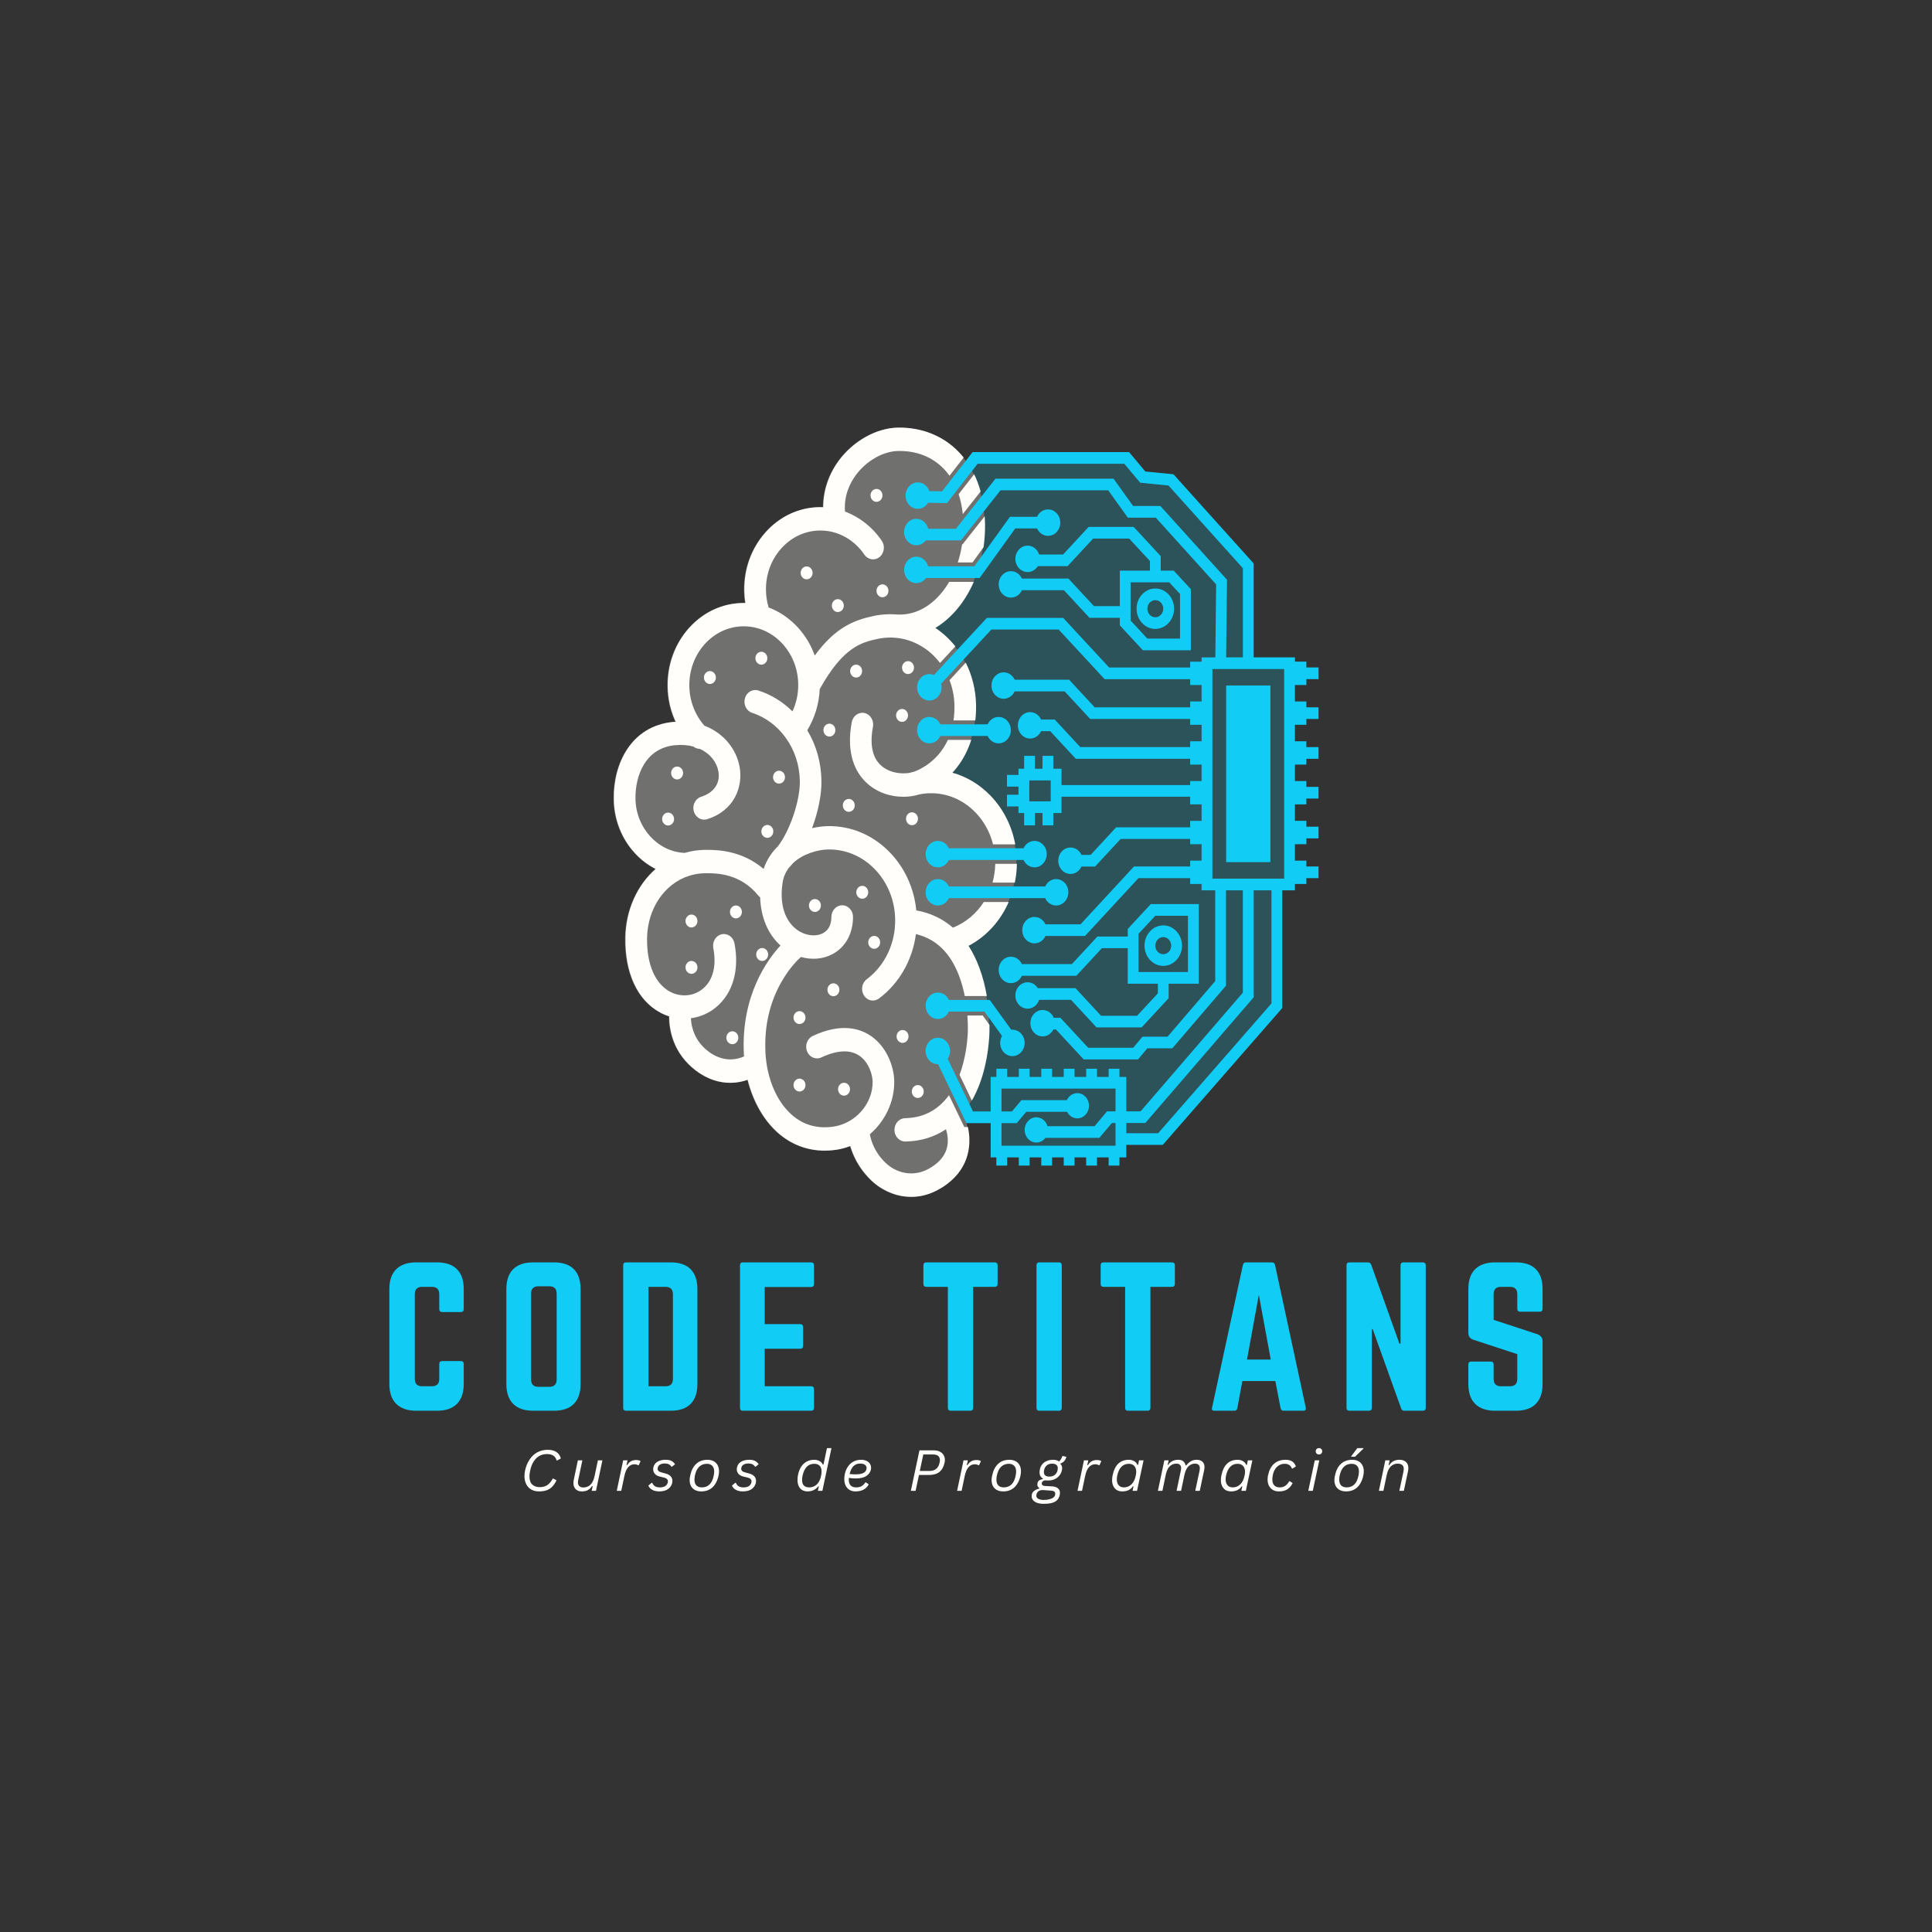 <svg xmlns="http://www.w3.org/2000/svg" xmlns:xlink="http://www.w3.org/1999/xlink" width="500" zoomAndPan="magnify" viewBox="0 0 375 375" height="500" preserveAspectRatio="xMidYMid meet" version="1.0"><rect x="0" y="0" width="375" height="375" fill="#333333" stroke="none"/><defs><filter x="0%" y="0%" width="100%" height="100%" id="e244203edb"><feColorMatrix values="0 0 0 0 1 0 0 0 0 1 0 0 0 0 1 0 0 0 1 0" color-interpolation-filters="sRGB"/></filter><g/><clipPath id="f22c1720b8"><path d="M 119.059 82.977 L 198 82.977 L 198 232.227 L 119.059 232.227 Z M 119.059 82.977 " clip-rule="nonzero"/></clipPath><mask id="a6e649dfa3"><g filter="url(#e244203edb)"><rect x="-37.5" width="450" fill="#000000" y="-37.5" height="450" fill-opacity="0.3"/></g></mask><clipPath id="69e72e4393"><path d="M 0.059 1 L 78.52 1 L 78.52 150.227 L 0.059 150.227 Z M 0.059 1 " clip-rule="nonzero"/></clipPath><clipPath id="be3179f66a"><rect x="0" width="79" y="0" height="151"/></clipPath><mask id="1d590cf617"><g filter="url(#e244203edb)"><rect x="-37.5" width="450" fill="#000000" y="-37.5" height="450" fill-opacity="0.2"/></g></mask><clipPath id="e8e5cb7f55"><path d="M 0.199 0.801 L 70 0.801 L 70 135.922 L 0.199 135.922 Z M 0.199 0.801 " clip-rule="nonzero"/></clipPath><clipPath id="b1215de9e8"><rect x="0" width="71" y="0" height="136"/></clipPath><clipPath id="0d478b9e3d"><path d="M 119.059 82.977 L 196 82.977 L 196 232.227 L 119.059 232.227 Z M 119.059 82.977 " clip-rule="nonzero"/></clipPath></defs><g clip-path="url(#f22c1720b8)"><g mask="url(#a6e649dfa3)"><g transform="matrix(1, 0, 0, 1, 119, 82)"><g clip-path="url(#be3179f66a)"><g clip-path="url(#69e72e4393)"><path fill="#fffefa" d="M 68.91 101.598 C 69.711 102.836 70.406 104.227 70.984 105.77 C 73.254 111.812 73.004 117.992 72.934 119.168 C 72.699 122.934 71.801 128.359 68.836 132.805 C 68.535 133.258 68.215 133.691 67.887 134.102 C 67.934 134.203 67.98 134.309 68.027 134.422 C 68.047 134.465 68.066 134.512 68.086 134.559 C 68.41 135.34 68.812 136.52 68.988 137.938 C 69.305 140.469 69.043 145.215 63.742 148.52 C 61.602 149.855 59.578 150.324 57.797 150.324 C 54.062 150.324 51.387 148.266 50.879 147.844 C 50.324 147.422 47.281 144.934 45.965 140.453 C 45.141 140.773 44.281 141.016 43.391 141.152 C 42.578 141.281 41.773 141.344 40.988 141.344 C 37.605 141.344 34.508 140.168 31.922 137.883 C 29.152 135.438 27.094 131.777 26.043 127.598 C 25.684 127.723 25.289 127.84 24.871 127.93 C 24.223 128.078 23.473 128.18 22.645 128.18 C 20.73 128.18 18.406 127.633 15.996 125.797 C 11.602 122.453 10.824 117.977 10.809 115.277 C 10.207 115.09 9.617 114.84 9.043 114.527 C 4.66 112.148 2.207 106.867 2.309 100.035 C 2.387 94.645 4.613 89.809 8.188 86.668 C 6.746 85.941 5.418 84.945 4.254 83.703 C 1.617 80.898 0.129 77.148 0.062 73.148 C -0.055 66.227 3.465 58.898 11.594 58.141 C 11.754 58.125 11.914 58.113 12.07 58.105 C 12.039 58.039 12.012 57.98 11.98 57.914 C 11.051 55.84 10.555 53.605 10.52 51.273 C 10.449 47.016 11.918 42.988 14.656 39.922 C 17.391 36.859 21.074 35.129 25.016 35.051 C 25.211 35.047 25.402 35.047 25.594 35.051 C 25.473 34.27 25.406 33.477 25.391 32.672 C 25.32 28.418 26.789 24.387 29.527 21.32 C 32.266 18.258 35.945 16.527 39.891 16.449 C 40.16 16.445 40.434 16.449 40.707 16.465 C 40.723 13.238 41.758 10.105 43.742 7.414 C 46.543 3.605 51.031 1.094 55.172 1.012 C 59.777 0.922 63.984 2.598 67.012 5.73 C 67.777 6.523 68.457 7.398 69.055 8.344 C 70.992 11.414 72.035 15.254 72.109 19.645 C 72.207 25.391 70.617 30.848 67.641 35.008 C 66.148 37.094 64.395 38.738 62.465 39.887 C 67.152 43.004 70.266 48.555 70.371 54.879 C 70.445 59.508 69.195 63.645 66.754 66.836 C 66.438 67.254 66.109 67.641 65.777 68 C 68.543 68.758 71.094 70.285 73.203 72.48 C 76.406 75.812 78.211 80.293 78.293 85.098 C 78.41 92.168 74.703 98.566 68.914 101.598 Z M 68.91 101.598 " fill-opacity="1" fill-rule="nonzero"/></g></g></g></g></g><g mask="url(#1d590cf617)"><g transform="matrix(1, 0, 0, 1, 181, 88)"><g clip-path="url(#b1215de9e8)"><g clip-path="url(#e8e5cb7f55)"><path fill="#11ccf5" d="M 69.977 41.582 L 69.227 83.309 L 67.082 83.938 L 66.758 106.656 L 44.785 133.039 L 36.422 133.039 L 36.531 135.699 L 12.52 135.234 L 12.09 128.859 L 6.941 128.559 L 6.086 128.559 C 6.062 128.512 6.047 128.465 6.027 128.422 C 5.98 128.309 5.934 128.203 5.883 128.102 C 6.215 127.691 6.531 127.258 6.836 126.805 C 9.797 122.355 10.699 116.934 10.93 113.168 C 11.004 111.992 11.25 105.812 8.984 99.77 C 8.406 98.227 7.711 96.836 6.91 95.598 C 12.703 92.57 16.406 86.168 16.289 79.098 C 16.211 74.293 14.402 69.812 11.199 66.48 C 9.09 64.285 6.543 62.758 3.773 62 C 4.109 61.641 4.434 61.254 4.754 60.836 C 7.195 57.645 8.445 53.508 8.367 48.879 C 8.262 42.555 5.152 37.008 0.461 33.887 C 2.391 32.738 4.145 31.094 5.637 29.008 C 8.617 24.848 10.203 19.391 10.109 13.645 C 10.035 9.254 8.988 5.414 7.051 2.344 L 8.453 0.898 L 37.621 0.898 L 40.602 4.051 L 46.281 5.297 L 61.289 21.945 L 61.289 40.328 L 69.973 41.582 Z M 69.977 41.582 " fill-opacity="1" fill-rule="nonzero"/></g></g></g></g><path fill="#11ccf5" d="M 200.797 163.219 C 199.859 163.219 199.055 163.805 198.668 164.652 L 184.176 164.652 C 183.789 163.805 182.98 163.219 182.047 163.219 C 180.734 163.219 179.668 164.367 179.668 165.785 C 179.668 167.203 180.73 168.352 182.047 168.352 C 182.98 168.352 183.789 167.766 184.176 166.918 L 198.668 166.918 C 199.055 167.766 199.859 168.352 200.797 168.352 C 202.109 168.352 203.172 167.203 203.172 165.785 C 203.172 164.367 202.109 163.219 200.797 163.219 Z M 200.797 163.219 " fill-opacity="1" fill-rule="nonzero"/><path fill="#11ccf5" d="M 196.508 204.996 C 197.82 204.996 198.887 203.848 198.887 202.43 C 198.887 201.012 197.824 199.863 196.508 199.863 C 196.434 199.863 196.359 199.867 196.285 199.879 L 192.109 194.086 L 184.176 194.086 C 183.789 193.238 182.984 192.652 182.047 192.652 C 180.734 192.652 179.672 193.801 179.672 195.219 C 179.672 196.637 180.734 197.785 182.047 197.785 C 182.984 197.785 183.789 197.199 184.176 196.352 L 191.082 196.352 L 194.492 201.078 C 194.27 201.473 194.133 201.934 194.133 202.43 C 194.133 203.848 195.199 204.996 196.512 204.996 Z M 196.508 204.996 " fill-opacity="1" fill-rule="nonzero"/><path fill="#11ccf5" d="M 201.695 194.07 L 207.883 194.07 L 212.844 199.422 L 221.582 199.422 L 226.836 193.75 L 226.836 190.938 L 232.68 190.938 L 232.68 175.48 L 223.371 175.48 L 218.895 180.312 L 218.895 181.777 L 213.008 181.777 L 208.051 187.133 L 198.352 187.133 C 197.965 186.285 197.156 185.699 196.223 185.699 C 194.91 185.699 193.844 186.848 193.844 188.266 C 193.844 189.684 194.906 190.832 196.223 190.832 C 197.156 190.832 197.965 190.246 198.352 189.398 L 208.918 189.398 L 213.879 184.043 L 218.895 184.043 L 218.895 190.938 L 224.738 190.938 L 224.738 192.812 L 220.711 197.156 L 213.715 197.156 L 208.754 191.805 L 201.438 191.805 C 201.012 191.113 200.281 190.656 199.457 190.656 C 198.145 190.656 197.082 191.805 197.082 193.223 C 197.082 194.637 198.145 195.785 199.457 195.785 C 200.492 195.785 201.375 195.07 201.695 194.07 Z M 220.992 181.25 L 224.242 177.746 L 230.582 177.746 L 230.582 188.672 L 220.992 188.672 Z M 220.992 181.25 " fill-opacity="1" fill-rule="nonzero"/><path fill="#11ccf5" d="M 204.992 175.758 C 206.305 175.758 207.371 174.609 207.371 173.195 C 207.371 171.777 206.309 170.629 204.992 170.629 C 204.059 170.629 203.25 171.215 202.863 172.062 L 184.176 172.062 C 183.789 171.215 182.98 170.629 182.047 170.629 C 180.734 170.629 179.668 171.777 179.668 173.195 C 179.668 174.609 180.73 175.758 182.047 175.758 C 182.98 175.758 183.789 175.176 184.176 174.328 L 202.863 174.328 C 203.25 175.176 204.059 175.758 204.992 175.758 Z M 204.992 175.758 " fill-opacity="1" fill-rule="nonzero"/><path fill="#11ccf5" d="M 182.516 142.852 L 191.703 142.852 C 192.09 143.699 192.895 144.285 193.832 144.285 C 195.145 144.285 196.207 143.137 196.207 141.719 C 196.207 140.305 195.145 139.156 193.832 139.156 C 192.895 139.156 192.09 139.738 191.703 140.586 L 182.516 140.586 C 182.125 139.738 181.32 139.156 180.383 139.156 C 179.074 139.156 178.008 140.305 178.008 141.719 C 178.008 143.137 179.07 144.285 180.383 144.285 C 181.32 144.285 182.125 143.699 182.516 142.852 Z M 182.516 142.852 " fill-opacity="1" fill-rule="nonzero"/><path fill="#11ccf5" d="M 179.738 112.188 L 190.145 112.188 L 197.059 102.574 L 201.293 102.574 C 201.68 103.422 202.488 104.008 203.422 104.008 C 204.734 104.008 205.801 102.859 205.801 101.441 C 205.801 100.023 204.738 98.875 203.422 98.875 C 202.488 98.875 201.68 99.461 201.293 100.309 L 196.031 100.309 L 189.117 109.922 L 180.148 109.922 C 179.867 108.848 178.953 108.055 177.863 108.055 C 176.551 108.055 175.488 109.203 175.488 110.617 C 175.488 112.035 176.551 113.184 177.863 113.184 C 178.629 113.184 179.305 112.793 179.738 112.188 Z M 179.738 112.188 " fill-opacity="1" fill-rule="nonzero"/><path fill="#11ccf5" d="M 237.996 133.059 L 246.586 133.059 L 246.586 167.34 L 237.996 167.34 Z M 237.996 133.059 " fill-opacity="1" fill-rule="nonzero"/><path fill="#11ccf5" d="M 253.57 132.957 L 253.57 131.82 L 255.934 131.82 L 255.934 129.555 L 253.57 129.555 L 253.57 128.422 L 251.352 128.422 L 251.352 127.594 L 243.34 127.594 L 243.34 109.371 L 227.773 92.059 L 222.312 91.516 L 219.148 87.75 L 188.781 87.75 L 182.848 95.367 L 180.379 95.324 C 180.051 94.336 179.176 93.629 178.148 93.629 C 176.836 93.629 175.77 94.777 175.77 96.195 C 175.77 97.613 176.832 98.762 178.148 98.762 C 178.984 98.762 179.719 98.293 180.141 97.586 L 183.809 97.648 L 189.758 90.016 L 218.219 90.016 L 221.305 93.691 L 226.805 94.238 L 241.238 110.293 L 241.238 127.594 L 237.992 127.594 L 238.164 112.531 L 225.23 98.215 L 219.941 98.215 L 216.137 92.906 L 193.227 92.906 L 185.547 102.625 L 180.16 102.625 C 179.895 101.52 178.969 100.703 177.863 100.703 C 176.551 100.703 175.484 101.852 175.484 103.27 C 175.484 104.684 176.547 105.832 177.863 105.832 C 178.605 105.832 179.266 105.465 179.703 104.891 L 186.512 104.891 L 194.195 95.172 L 215.109 95.172 L 218.914 100.48 L 224.344 100.48 L 236.055 113.441 L 235.895 127.598 L 233.23 127.598 L 233.23 128.426 L 231.008 128.426 L 231.008 129.559 L 215.281 129.559 L 206.355 119.926 L 191.555 119.926 L 181.27 131.027 C 180.996 130.906 180.699 130.84 180.383 130.84 C 179.074 130.84 178.008 131.988 178.008 133.406 C 178.008 134.82 179.07 135.969 180.383 135.969 C 181.699 135.969 182.762 134.82 182.762 133.406 C 182.762 133.168 182.727 132.938 182.672 132.719 L 192.422 122.195 L 205.484 122.195 L 214.41 131.828 L 231.008 131.828 L 231.008 132.961 L 233.227 132.961 L 233.227 136.152 L 231.008 136.152 L 231.008 137.285 L 212.477 137.285 L 207.52 131.93 L 196.949 131.93 C 196.562 131.086 195.754 130.5 194.82 130.5 C 193.508 130.5 192.445 131.648 192.445 133.066 C 192.445 134.48 193.508 135.629 194.82 135.629 C 195.754 135.629 196.562 135.047 196.949 134.199 L 206.648 134.199 L 211.609 139.551 L 231.008 139.551 L 231.008 140.684 L 233.227 140.684 L 233.227 143.879 L 231.008 143.879 L 231.008 145.012 L 209.68 145.012 L 204.719 139.656 L 202.078 139.656 C 201.688 138.809 200.883 138.223 199.945 138.223 C 198.637 138.223 197.57 139.371 197.57 140.789 C 197.57 142.207 198.633 143.355 199.945 143.355 C 200.883 143.355 201.688 142.77 202.078 141.922 L 203.848 141.922 L 208.809 147.277 L 231.008 147.277 L 231.008 148.41 L 233.227 148.41 L 233.227 151.602 L 231.008 151.602 L 231.008 152.379 L 206.039 152.379 L 206.039 149.215 L 204.449 149.215 L 204.449 146.711 L 202.348 146.711 L 202.348 149.215 L 200.883 149.215 L 200.883 146.711 L 198.785 146.711 L 198.785 149.215 L 197.684 149.215 L 197.684 150.414 L 195.449 150.414 L 195.449 152.68 L 197.684 152.68 L 197.684 154.262 L 195.449 154.262 L 195.449 156.527 L 197.684 156.527 L 197.684 157.805 L 198.785 157.805 L 198.785 160.199 L 200.883 160.199 L 200.883 157.805 L 202.348 157.805 L 202.348 160.199 L 204.449 160.199 L 204.449 157.805 L 206.039 157.805 L 206.039 154.645 L 231.008 154.645 L 231.008 156.133 L 233.227 156.133 L 233.227 159.328 L 231.008 159.328 L 231.008 160.578 L 216.648 160.578 L 211.688 165.934 L 209.914 165.934 C 209.527 165.086 208.719 164.5 207.785 164.5 C 206.473 164.5 205.41 165.648 205.41 167.066 C 205.41 168.484 206.473 169.633 207.785 169.633 C 208.719 169.633 209.527 169.047 209.914 168.199 L 212.555 168.199 L 217.516 162.844 L 231.008 162.844 L 231.008 163.859 L 233.227 163.859 L 233.227 167.051 L 231.008 167.051 L 231.008 168.184 L 220.105 168.184 L 209.73 179.406 L 202.922 179.406 C 202.535 178.559 201.73 177.977 200.793 177.977 C 199.48 177.977 198.418 179.125 198.418 180.539 C 198.418 181.957 199.48 183.105 200.793 183.105 C 201.73 183.105 202.535 182.52 202.922 181.672 L 210.602 181.672 L 220.977 170.449 L 231.008 170.449 L 231.008 171.582 L 233.227 171.582 L 233.227 172.809 L 235.871 172.809 L 235.871 190.43 L 226.621 201.219 L 221.758 201.219 L 219.957 203.367 L 211.215 203.367 L 205.828 197.555 L 204.539 197.555 C 204.168 196.66 203.34 196.039 202.371 196.039 C 201.062 196.039 199.996 197.188 199.996 198.605 C 199.996 200.02 201.059 201.168 202.371 201.168 C 203.277 201.168 204.062 200.621 204.465 199.82 L 204.957 199.82 L 210.344 205.633 L 220.887 205.633 L 222.688 203.484 L 227.539 203.484 L 237.969 191.32 L 237.969 172.809 L 241.234 172.809 L 241.234 192.676 L 221.387 215.711 L 218.617 215.711 L 218.617 209.035 L 217.285 209.035 L 217.285 207.445 L 215.188 207.445 L 215.188 209.035 L 212.926 209.035 L 212.926 207.445 L 210.828 207.445 L 210.828 209.035 L 208.57 209.035 L 208.57 207.445 L 206.469 207.445 L 206.469 209.035 L 204.211 209.035 L 204.211 207.445 L 202.109 207.445 L 202.109 209.035 L 199.852 209.035 L 199.852 207.445 L 197.75 207.445 L 197.75 209.035 L 195.492 209.035 L 195.492 207.445 L 193.395 207.445 L 193.395 209.035 L 192.285 209.035 L 192.285 215.734 L 188.855 215.734 L 183.945 205.512 C 184.238 205.086 184.41 204.562 184.41 203.996 C 184.41 202.578 183.348 201.43 182.035 201.43 C 180.723 201.43 179.656 202.578 179.656 203.996 C 179.656 205.41 180.723 206.559 182.035 206.559 C 182.051 206.559 182.066 206.559 182.082 206.559 L 187.578 218 L 192.285 218 L 192.285 224.648 L 193.391 224.648 L 193.391 226.238 L 195.492 226.238 L 195.492 224.648 L 197.75 224.648 L 197.75 226.238 L 199.852 226.238 L 199.852 224.648 L 202.109 224.648 L 202.109 226.238 L 204.207 226.238 L 204.207 224.648 L 206.469 224.648 L 206.469 226.238 L 208.566 226.238 L 208.566 224.648 L 210.824 224.648 L 210.824 226.238 L 212.926 226.238 L 212.926 224.648 L 215.184 224.648 L 215.184 226.238 L 217.285 226.238 L 217.285 224.648 L 218.613 224.648 L 218.613 222.223 L 225.691 222.223 L 248.879 195.668 L 248.879 172.809 L 251.344 172.809 L 251.344 171.582 L 253.566 171.582 L 253.566 170.449 L 255.926 170.449 L 255.926 168.184 L 253.566 168.184 L 253.566 167.051 L 251.344 167.051 L 251.344 163.859 L 253.566 163.859 L 253.566 162.727 L 255.926 162.727 L 255.926 160.461 L 253.566 160.461 L 253.566 159.324 L 251.344 159.324 L 251.344 156.133 L 253.566 156.133 L 253.566 155 L 255.926 155 L 255.926 152.734 L 253.566 152.734 L 253.566 151.602 L 251.344 151.602 L 251.344 148.41 L 253.566 148.41 L 253.566 147.277 L 255.926 147.277 L 255.926 145.012 L 253.566 145.012 L 253.566 143.875 L 251.344 143.875 L 251.344 140.684 L 253.566 140.684 L 253.566 139.551 L 255.926 139.551 L 255.926 137.285 L 253.566 137.285 L 253.566 136.152 L 251.344 136.152 L 251.344 132.961 L 253.566 132.961 Z M 203.941 155.539 L 199.789 155.539 L 199.789 151.48 L 203.941 151.48 Z M 207.117 215.805 C 207.504 216.559 208.246 217.074 209.105 217.074 C 210.355 217.074 211.371 215.977 211.371 214.625 C 211.371 213.27 210.355 212.176 209.105 212.176 C 208.211 212.176 207.441 212.73 207.07 213.539 L 198.262 213.539 L 196.418 215.734 L 194.395 215.734 L 194.395 211.305 L 216.523 211.305 L 216.523 215.711 L 214.875 215.711 L 212.461 218.59 L 203.324 218.59 C 203.035 217.594 202.176 216.867 201.156 216.867 C 199.902 216.867 198.887 217.965 198.887 219.316 C 198.887 220.672 199.902 221.766 201.156 221.766 C 201.867 221.766 202.504 221.41 202.922 220.855 L 213.391 220.855 L 215.809 217.977 L 216.523 217.977 L 216.523 222.383 L 194.395 222.383 L 194.395 218 L 197.348 218 L 199.191 215.805 Z M 246.789 194.77 L 224.797 219.957 L 218.621 219.957 L 218.621 217.973 L 222.309 217.973 L 243.344 193.566 L 243.344 172.809 L 246.789 172.809 Z M 249.254 170.543 L 235.328 170.543 L 235.328 129.859 L 249.254 129.859 Z M 249.254 170.543 " fill-opacity="1" fill-rule="nonzero"/><path fill="#11ccf5" d="M 225.785 179.621 C 223.781 179.621 222.148 181.383 222.148 183.551 C 222.148 185.715 223.781 187.477 225.785 187.477 C 227.793 187.477 229.426 185.715 229.426 183.551 C 229.426 181.383 227.793 179.621 225.785 179.621 Z M 225.785 185.211 C 224.938 185.211 224.246 184.465 224.246 183.551 C 224.246 182.633 224.938 181.887 225.785 181.887 C 226.637 181.887 227.324 182.633 227.324 183.551 C 227.324 184.465 226.637 185.211 225.785 185.211 Z M 225.785 185.211 " fill-opacity="1" fill-rule="nonzero"/><path fill="#11ccf5" d="M 220.043 102.273 L 211.305 102.273 L 206.344 107.625 L 201.695 107.625 C 201.371 106.625 200.492 105.91 199.457 105.91 C 198.145 105.91 197.082 107.059 197.082 108.473 C 197.082 109.891 198.145 111.039 199.457 111.039 C 200.281 111.039 201.012 110.582 201.438 109.891 L 207.215 109.891 L 212.176 104.539 L 219.172 104.539 L 223.199 108.883 L 223.199 110.758 L 217.355 110.758 L 217.355 117.652 L 212.34 117.652 L 207.379 112.297 L 198.352 112.297 C 197.965 111.449 197.156 110.863 196.223 110.863 C 194.91 110.863 193.844 112.012 193.844 113.43 C 193.844 114.848 194.906 115.996 196.223 115.996 C 197.156 115.996 197.965 115.41 198.352 114.562 L 206.512 114.562 L 211.469 119.918 L 217.355 119.918 L 217.355 121.383 L 221.832 126.215 L 231.141 126.215 L 231.141 114.352 L 227.812 110.758 L 225.297 110.758 L 225.297 107.945 Z M 229.043 115.293 L 229.043 123.953 L 222.703 123.953 L 219.453 120.449 L 219.453 113.027 L 226.945 113.027 Z M 229.043 115.293 " fill-opacity="1" fill-rule="nonzero"/><path fill="#11ccf5" d="M 224.246 122.074 C 226.254 122.074 227.887 120.312 227.887 118.148 C 227.887 115.984 226.254 114.223 224.246 114.223 C 222.242 114.223 220.609 115.984 220.609 118.148 C 220.609 120.316 222.242 122.074 224.246 122.074 Z M 224.246 116.488 C 225.098 116.488 225.785 117.23 225.785 118.148 C 225.785 119.062 225.098 119.809 224.246 119.809 C 223.398 119.809 222.707 119.062 222.707 118.148 C 222.707 117.23 223.398 116.488 224.246 116.488 Z M 224.246 116.488 " fill-opacity="1" fill-rule="nonzero"/><path fill="#fffefa" d="M 152.367 150.852 C 152.367 151.539 151.848 152.102 151.207 152.102 C 150.57 152.102 150.047 151.539 150.047 150.852 C 150.047 150.16 150.566 149.598 151.207 149.598 C 151.848 149.598 152.367 150.16 152.367 150.852 Z M 152.367 150.852 " fill-opacity="1" fill-rule="nonzero"/><path fill="#fffefa" d="M 138.949 131.508 C 138.949 132.199 138.43 132.762 137.789 132.762 C 137.148 132.762 136.633 132.199 136.633 131.508 C 136.633 130.816 137.152 130.258 137.789 130.258 C 138.43 130.258 138.949 130.82 138.949 131.508 Z M 138.949 131.508 " fill-opacity="1" fill-rule="nonzero"/><path fill="#fffefa" d="M 148.941 127.758 C 148.941 128.449 148.422 129.012 147.781 129.012 C 147.145 129.012 146.621 128.449 146.621 127.758 C 146.621 127.066 147.141 126.508 147.781 126.508 C 148.422 126.508 148.941 127.066 148.941 127.758 Z M 148.941 127.758 " fill-opacity="1" fill-rule="nonzero"/><path fill="#fffefa" d="M 150.062 161.688 C 149.902 162.355 149.27 162.758 148.648 162.582 C 148.027 162.41 147.656 161.727 147.816 161.055 C 147.98 160.387 148.613 159.984 149.234 160.16 C 149.855 160.336 150.227 161.02 150.062 161.688 Z M 150.062 161.688 " fill-opacity="1" fill-rule="nonzero"/><path fill="#fffefa" d="M 132.551 150.355 C 132.387 151.023 131.754 151.426 131.133 151.25 C 130.512 151.078 130.145 150.395 130.305 149.723 C 130.465 149.055 131.098 148.652 131.719 148.828 C 132.34 149.004 132.711 149.688 132.551 150.355 Z M 132.551 150.355 " fill-opacity="1" fill-rule="nonzero"/><path fill="#fffefa" d="M 165.906 156.32 C 165.906 156.488 165.879 156.648 165.82 156.801 C 165.762 156.953 165.676 157.09 165.566 157.207 C 165.461 157.324 165.332 157.414 165.191 157.48 C 165.051 157.543 164.902 157.574 164.746 157.574 C 164.594 157.574 164.445 157.543 164.305 157.48 C 164.16 157.414 164.035 157.324 163.93 157.207 C 163.82 157.09 163.734 156.953 163.676 156.801 C 163.617 156.648 163.59 156.488 163.59 156.32 C 163.59 156.156 163.617 155.996 163.676 155.844 C 163.734 155.691 163.82 155.555 163.93 155.438 C 164.035 155.32 164.16 155.23 164.305 155.164 C 164.445 155.102 164.594 155.07 164.746 155.07 C 164.902 155.07 165.051 155.102 165.191 155.164 C 165.332 155.23 165.461 155.32 165.566 155.438 C 165.676 155.555 165.762 155.691 165.82 155.844 C 165.879 155.996 165.906 156.156 165.906 156.32 Z M 165.906 156.32 " fill-opacity="1" fill-rule="nonzero"/><path fill="#fffefa" d="M 149.094 185.266 C 149.094 185.957 148.574 186.52 147.938 186.52 C 147.297 186.52 146.777 185.957 146.777 185.266 C 146.777 184.574 147.297 184.012 147.938 184.012 C 148.574 184.012 149.094 184.574 149.094 185.266 Z M 149.094 185.266 " fill-opacity="1" fill-rule="nonzero"/><path fill="#fffefa" d="M 144 177.004 C 144 177.695 143.48 178.258 142.844 178.258 C 142.203 178.258 141.684 177.695 141.684 177.004 C 141.684 176.312 142.203 175.754 142.844 175.754 C 143.48 175.754 144 176.312 144 177.004 Z M 144 177.004 " fill-opacity="1" fill-rule="nonzero"/><path fill="#fffefa" d="M 135.375 178.77 C 135.375 178.934 135.344 179.094 135.285 179.246 C 135.227 179.398 135.145 179.535 135.035 179.652 C 134.926 179.77 134.801 179.859 134.66 179.926 C 134.516 179.988 134.367 180.02 134.215 180.02 C 134.062 180.02 133.914 179.988 133.77 179.926 C 133.629 179.859 133.504 179.77 133.395 179.652 C 133.285 179.535 133.203 179.398 133.145 179.246 C 133.082 179.094 133.055 178.934 133.055 178.77 C 133.055 178.602 133.082 178.441 133.145 178.289 C 133.203 178.137 133.285 178 133.395 177.883 C 133.504 177.766 133.629 177.676 133.77 177.609 C 133.914 177.547 134.062 177.516 134.215 177.516 C 134.367 177.516 134.516 177.547 134.66 177.609 C 134.801 177.676 134.926 177.766 135.035 177.883 C 135.145 178 135.227 178.137 135.285 178.289 C 135.344 178.441 135.375 178.602 135.375 178.77 Z M 135.375 178.77 " fill-opacity="1" fill-rule="nonzero"/><path fill="#fffefa" d="M 130.836 158.977 C 130.836 159.668 130.316 160.23 129.68 160.23 C 129.039 160.23 128.52 159.668 128.52 158.977 C 128.52 158.285 129.039 157.727 129.68 157.727 C 130.32 157.727 130.836 158.285 130.836 158.977 Z M 130.836 158.977 " fill-opacity="1" fill-rule="nonzero"/><path fill="#fffefa" d="M 135.375 187.77 C 135.375 188.461 134.855 189.02 134.215 189.02 C 133.574 189.02 133.055 188.461 133.055 187.77 C 133.055 187.078 133.574 186.52 134.215 186.52 C 134.855 186.52 135.375 187.078 135.375 187.77 Z M 135.375 187.77 " fill-opacity="1" fill-rule="nonzero"/><path fill="#fffefa" d="M 155.184 196.262 C 154.543 196.262 154.023 196.82 154.023 197.512 C 154.023 198.203 154.543 198.766 155.184 198.766 C 155.824 198.766 156.344 198.203 156.344 197.512 C 156.344 196.82 155.824 196.262 155.184 196.262 Z M 155.184 196.262 " fill-opacity="1" fill-rule="nonzero"/><path fill="#fffefa" d="M 164.984 211.414 C 164.984 210.723 164.465 210.164 163.824 210.164 C 163.184 210.164 162.664 210.723 162.664 211.414 C 162.664 212.105 163.184 212.668 163.824 212.668 C 164.465 212.668 164.984 212.105 164.984 211.414 Z M 164.984 211.414 " fill-opacity="1" fill-rule="nonzero"/><path fill="#fffefa" d="M 155.184 209.359 C 154.543 209.359 154.023 209.922 154.023 210.613 C 154.023 211.305 154.543 211.863 155.184 211.863 C 155.824 211.863 156.344 211.305 156.344 210.613 C 156.344 209.922 155.824 209.359 155.184 209.359 Z M 155.184 209.359 " fill-opacity="1" fill-rule="nonzero"/><path fill="#fffefa" d="M 162.926 192.113 C 162.926 192.277 162.895 192.438 162.836 192.594 C 162.777 192.746 162.695 192.879 162.586 193 C 162.477 193.117 162.352 193.207 162.211 193.27 C 162.066 193.332 161.918 193.363 161.766 193.363 C 161.613 193.363 161.465 193.332 161.32 193.27 C 161.18 193.207 161.055 193.117 160.945 193 C 160.836 192.879 160.754 192.746 160.695 192.594 C 160.633 192.438 160.605 192.277 160.605 192.113 C 160.605 191.945 160.633 191.785 160.695 191.633 C 160.754 191.48 160.836 191.344 160.945 191.227 C 161.055 191.109 161.18 191.02 161.32 190.957 C 161.465 190.891 161.613 190.859 161.766 190.859 C 161.918 190.859 162.066 190.891 162.211 190.957 C 162.352 191.02 162.477 191.109 162.586 191.227 C 162.695 191.344 162.777 191.48 162.836 191.633 C 162.895 191.785 162.926 191.945 162.926 192.113 Z M 162.926 192.113 " fill-opacity="1" fill-rule="nonzero"/><path fill="#fffefa" d="M 176.98 211.863 C 176.98 212.555 177.5 213.113 178.137 213.113 C 178.777 213.113 179.297 212.555 179.297 211.863 C 179.297 211.172 178.777 210.609 178.137 210.609 C 177.5 210.609 176.98 211.172 176.98 211.863 Z M 176.98 211.863 " fill-opacity="1" fill-rule="nonzero"/><path fill="#fffefa" d="M 174.027 201.172 C 174.027 201.863 174.547 202.426 175.188 202.426 C 175.824 202.426 176.344 201.863 176.344 201.172 C 176.344 200.48 175.824 199.922 175.188 199.922 C 174.547 199.922 174.027 200.48 174.027 201.172 Z M 174.027 201.172 " fill-opacity="1" fill-rule="nonzero"/><path fill="#fffefa" d="M 167.363 171.938 C 166.723 171.938 166.203 172.5 166.203 173.191 C 166.203 173.883 166.723 174.441 167.363 174.441 C 168.004 174.441 168.523 173.883 168.523 173.191 C 168.523 172.5 168.004 171.938 167.363 171.938 Z M 167.363 171.938 " fill-opacity="1" fill-rule="nonzero"/><path fill="#fffefa" d="M 169.68 184.16 C 170.32 184.16 170.84 183.598 170.84 182.906 C 170.84 182.215 170.32 181.656 169.68 181.656 C 169.043 181.656 168.523 182.215 168.523 182.906 C 168.523 183.598 169.043 184.16 169.68 184.16 Z M 169.68 184.16 " fill-opacity="1" fill-rule="nonzero"/><path fill="#fffefa" d="M 157.016 175.754 C 157.016 176.445 157.535 177.008 158.176 177.008 C 158.816 177.008 159.336 176.445 159.336 175.754 C 159.336 175.062 158.816 174.504 158.176 174.504 C 157.535 174.504 157.016 175.062 157.016 175.754 Z M 157.016 175.754 " fill-opacity="1" fill-rule="nonzero"/><path fill="#fffefa" d="M 175.855 158.918 C 175.855 159.609 176.375 160.172 177.016 160.172 C 177.656 160.172 178.176 159.609 178.176 158.918 C 178.176 158.227 177.656 157.668 177.016 157.668 C 176.375 157.668 175.855 158.227 175.855 158.918 Z M 175.855 158.918 " fill-opacity="1" fill-rule="nonzero"/><path fill="#fffefa" d="M 162.148 141.715 C 162.148 141.879 162.117 142.039 162.059 142.195 C 162 142.348 161.918 142.484 161.809 142.602 C 161.699 142.719 161.574 142.809 161.434 142.871 C 161.289 142.934 161.141 142.969 160.988 142.969 C 160.836 142.969 160.688 142.934 160.543 142.871 C 160.402 142.809 160.277 142.719 160.168 142.602 C 160.059 142.484 159.977 142.348 159.918 142.195 C 159.859 142.039 159.828 141.879 159.828 141.715 C 159.828 141.547 159.859 141.391 159.918 141.234 C 159.977 141.082 160.059 140.945 160.168 140.828 C 160.277 140.711 160.402 140.621 160.543 140.559 C 160.688 140.496 160.836 140.461 160.988 140.461 C 161.141 140.461 161.289 140.496 161.434 140.559 C 161.574 140.621 161.699 140.711 161.809 140.828 C 161.918 140.945 162 141.082 162.059 141.234 C 162.117 141.391 162.148 141.547 162.148 141.715 Z M 162.148 141.715 " fill-opacity="1" fill-rule="nonzero"/><path fill="#fffefa" d="M 155.406 111.195 C 155.406 111.887 155.926 112.449 156.566 112.449 C 157.203 112.449 157.727 111.887 157.727 111.195 C 157.727 110.504 157.203 109.941 156.566 109.941 C 155.926 109.941 155.406 110.504 155.406 111.195 Z M 155.406 111.195 " fill-opacity="1" fill-rule="nonzero"/><path fill="#fffefa" d="M 168.969 96.152 C 168.969 96.844 169.488 97.406 170.129 97.406 C 170.77 97.406 171.289 96.844 171.289 96.152 C 171.289 95.461 170.77 94.898 170.129 94.898 C 169.488 94.898 168.969 95.461 168.969 96.152 Z M 168.969 96.152 " fill-opacity="1" fill-rule="nonzero"/><path fill="#fffefa" d="M 161.461 117.543 C 161.461 118.234 161.98 118.797 162.621 118.797 C 163.262 118.797 163.781 118.234 163.781 117.543 C 163.781 116.852 163.262 116.293 162.621 116.293 C 161.98 116.293 161.461 116.852 161.461 117.543 Z M 161.461 117.543 " fill-opacity="1" fill-rule="nonzero"/><path fill="#fffefa" d="M 170.129 114.68 C 170.129 115.371 170.648 115.93 171.289 115.93 C 171.93 115.93 172.449 115.371 172.449 114.68 C 172.449 113.988 171.93 113.426 171.289 113.426 C 170.648 113.426 170.129 113.988 170.129 114.68 Z M 170.129 114.68 " fill-opacity="1" fill-rule="nonzero"/><path fill="#fffefa" d="M 167.336 130.258 C 167.336 130.422 167.305 130.582 167.246 130.738 C 167.188 130.891 167.105 131.027 166.996 131.145 C 166.887 131.262 166.762 131.352 166.617 131.414 C 166.477 131.477 166.328 131.512 166.176 131.512 C 166.02 131.512 165.871 131.477 165.73 131.414 C 165.59 131.352 165.465 131.262 165.355 131.145 C 165.246 131.027 165.16 130.891 165.102 130.738 C 165.043 130.582 165.016 130.422 165.016 130.258 C 165.016 130.09 165.043 129.934 165.102 129.777 C 165.16 129.625 165.246 129.488 165.355 129.371 C 165.465 129.254 165.59 129.164 165.73 129.102 C 165.871 129.039 166.02 129.004 166.176 129.004 C 166.328 129.004 166.477 129.039 166.617 129.102 C 166.762 129.164 166.887 129.254 166.996 129.371 C 167.105 129.488 167.188 129.625 167.246 129.777 C 167.305 129.934 167.336 130.09 167.336 130.258 Z M 167.336 130.258 " fill-opacity="1" fill-rule="nonzero"/><path fill="#fffefa" d="M 173.926 138.859 C 173.926 139.551 174.445 140.113 175.086 140.113 C 175.727 140.113 176.246 139.551 176.246 138.859 C 176.246 138.168 175.727 137.609 175.086 137.609 C 174.445 137.609 173.926 138.168 173.926 138.859 Z M 173.926 138.859 " fill-opacity="1" fill-rule="nonzero"/><path fill="#fffefa" d="M 177.406 129.582 C 177.406 129.746 177.375 129.906 177.316 130.059 C 177.258 130.215 177.176 130.348 177.066 130.465 C 176.957 130.582 176.832 130.676 176.691 130.738 C 176.547 130.801 176.398 130.832 176.246 130.832 C 176.094 130.832 175.945 130.801 175.801 130.738 C 175.66 130.676 175.535 130.582 175.426 130.465 C 175.316 130.348 175.234 130.215 175.176 130.059 C 175.117 129.906 175.086 129.746 175.086 129.582 C 175.086 129.414 175.117 129.254 175.176 129.102 C 175.234 128.949 175.316 128.812 175.426 128.695 C 175.535 128.578 175.66 128.488 175.801 128.422 C 175.945 128.359 176.094 128.328 176.246 128.328 C 176.398 128.328 176.547 128.359 176.691 128.422 C 176.832 128.488 176.957 128.578 177.066 128.695 C 177.176 128.812 177.258 128.949 177.316 129.102 C 177.375 129.254 177.406 129.414 177.406 129.582 Z M 177.406 129.582 " fill-opacity="1" fill-rule="nonzero"/><path fill="#fffefa" d="M 143.309 201.426 C 143.309 201.59 143.281 201.75 143.223 201.902 C 143.16 202.059 143.078 202.191 142.969 202.309 C 142.859 202.426 142.734 202.52 142.594 202.582 C 142.449 202.645 142.305 202.676 142.148 202.676 C 141.996 202.676 141.848 202.645 141.707 202.582 C 141.562 202.52 141.438 202.426 141.328 202.309 C 141.219 202.191 141.137 202.059 141.078 201.902 C 141.02 201.75 140.988 201.59 140.988 201.426 C 140.988 201.258 141.02 201.098 141.078 200.945 C 141.137 200.793 141.219 200.656 141.328 200.539 C 141.438 200.422 141.562 200.332 141.707 200.27 C 141.848 200.203 141.996 200.172 142.148 200.172 C 142.305 200.172 142.449 200.203 142.594 200.27 C 142.734 200.332 142.859 200.422 142.969 200.539 C 143.078 200.656 143.16 200.793 143.223 200.945 C 143.281 201.098 143.309 201.258 143.309 201.426 Z M 143.309 201.426 " fill-opacity="1" fill-rule="nonzero"/><path fill="#fffefa" d="M 193.176 167.672 C 193.152 168.926 192.969 170.145 192.645 171.305 L 196.98 171.305 C 197.223 170.129 197.359 168.91 197.375 167.672 Z M 193.176 167.672 " fill-opacity="1" fill-rule="nonzero"/><path fill="#fffefa" d="M 185.84 148.824 C 187.016 147.289 187.91 145.531 188.52 143.605 L 183.984 143.605 C 182.059 147.816 178.504 149.395 177.402 149.793 C 177.199 149.836 176.996 149.883 176.793 149.938 C 176.711 149.957 176.637 149.984 176.562 150.012 C 174.934 150.297 172.5 150.02 170.883 148.461 C 169.297 146.934 168.812 144.445 169.441 141.066 C 169.668 139.84 168.934 138.645 167.797 138.398 C 166.66 138.152 165.555 138.949 165.324 140.176 C 164.148 146.48 166.176 150 168.086 151.84 C 170.18 153.859 172.906 154.656 175.344 154.656 C 176.469 154.656 177.531 154.484 178.438 154.191 C 179.113 154.055 179.805 153.98 180.5 153.965 C 183.824 153.902 186.977 155.238 189.371 157.73 C 191.02 159.445 192.168 161.566 192.746 163.895 L 197.059 163.895 C 196.406 160.32 194.766 157.051 192.285 154.469 C 190.176 152.27 187.625 150.746 184.859 149.984 C 185.191 149.625 185.52 149.238 185.84 148.82 Z M 185.84 148.824 " fill-opacity="1" fill-rule="nonzero"/><path fill="#fffefa" d="M 186.879 99.773 L 190.336 95.398 C 190.012 94.215 189.594 93.094 189.086 92.051 L 186.07 95.918 C 186.465 97.102 186.734 98.391 186.875 99.773 Z M 186.879 99.773 " fill-opacity="1" fill-rule="nonzero"/><path fill="#fffefa" d="M 189.309 139.832 C 189.418 138.871 189.469 137.883 189.453 136.867 C 189.402 133.891 188.688 131.086 187.453 128.621 L 184.305 132.02 C 184.891 133.543 185.227 135.207 185.258 136.949 C 185.273 137.988 185.207 138.945 185.078 139.832 L 189.312 139.832 Z M 189.309 139.832 " fill-opacity="1" fill-rule="nonzero"/><g clip-path="url(#0d478b9e3d)"><path fill="#fffefa" d="M 195.785 175.082 L 190.953 175.082 C 189.516 177.316 187.453 179.082 184.961 180.055 C 182.957 178.32 180.574 177.191 177.852 176.707 C 177.43 172.441 175.652 168.504 172.754 165.488 C 169.488 162.086 165.188 160.266 160.645 160.348 C 159.719 160.367 158.684 160.496 157.617 160.75 C 158.777 157.652 159.488 154.297 159.441 151.496 C 159.383 147.984 158.438 144.648 156.691 141.746 C 158.141 139.371 158.98 136.609 159.109 133.758 C 163.695 125.473 167.348 124.668 170.301 124.02 C 171.039 123.855 171.805 123.766 172.578 123.75 C 172.801 123.746 173.016 123.75 173.215 123.754 L 173.254 123.754 C 173.477 123.766 173.703 123.781 173.926 123.801 C 173.941 123.805 173.961 123.805 173.977 123.805 C 177.414 124.152 180.414 125.98 182.453 128.68 L 185.438 125.461 C 184.324 124.062 183.016 122.852 181.551 121.879 C 183.477 120.727 185.234 119.086 186.727 116.996 C 187.613 115.754 188.379 114.395 189.012 112.945 L 184.23 112.945 C 183.973 113.391 183.695 113.816 183.402 114.227 C 181.113 117.426 178.07 119.223 174.832 119.285 C 174.637 119.289 174.445 119.289 174.266 119.281 C 174.219 119.277 174.172 119.273 174.125 119.273 C 173.875 119.254 173.621 119.238 173.367 119.227 L 173.328 119.227 C 173.066 119.215 172.789 119.215 172.504 119.223 C 171.469 119.242 170.445 119.363 169.457 119.582 C 165.941 120.355 162.211 121.645 158.145 127.242 C 158.082 127.066 158.016 126.891 157.945 126.715 C 156.312 122.59 153.086 119.371 149.188 117.91 C 148.867 116.844 148.691 115.727 148.672 114.586 C 148.621 111.539 149.672 108.652 151.633 106.461 C 153.594 104.266 156.227 103.031 159.047 102.977 C 159.555 102.965 160.059 102.992 160.559 103.062 C 163.426 103.445 166.051 105.117 167.77 107.645 C 168.457 108.656 169.77 108.875 170.703 108.133 C 171.641 107.395 171.84 105.977 171.156 104.969 C 169.359 102.32 166.844 100.348 164.012 99.297 C 163.777 96.176 164.977 93.766 166.109 92.227 C 168.168 89.438 171.395 87.594 174.332 87.539 C 177.875 87.465 180.938 88.664 183.188 90.996 C 183.586 91.41 183.957 91.859 184.293 92.34 L 187.047 88.809 C 186.746 88.434 186.43 88.07 186.094 87.723 C 183.07 84.586 178.863 82.91 174.258 83 C 170.117 83.082 165.629 85.594 162.824 89.402 C 160.844 92.094 159.805 95.223 159.789 98.449 C 159.52 98.438 159.246 98.434 158.973 98.438 C 155.031 98.516 151.352 100.246 148.613 103.309 C 145.871 106.375 144.406 110.406 144.477 114.664 C 144.488 115.465 144.559 116.258 144.68 117.039 C 144.484 117.035 144.293 117.035 144.102 117.039 C 140.156 117.113 136.477 118.848 133.738 121.91 C 131 124.977 129.531 129.008 129.602 133.262 C 129.641 135.594 130.133 137.828 131.066 139.902 C 131.094 139.969 131.125 140.031 131.152 140.094 C 130.996 140.102 130.836 140.113 130.68 140.129 C 122.551 140.887 119.031 148.215 119.148 155.137 C 119.211 159.137 120.703 162.887 123.34 165.695 C 124.5 166.938 125.832 167.93 127.273 168.66 C 123.695 171.797 121.473 176.637 121.395 182.027 C 121.293 188.855 123.746 194.141 128.129 196.516 C 128.699 196.828 129.293 197.078 129.895 197.27 C 129.906 199.965 130.684 204.445 135.078 207.789 C 137.488 209.621 139.816 210.168 141.73 210.168 C 142.555 210.168 143.309 210.066 143.953 209.922 C 144.375 209.828 144.766 209.711 145.129 209.59 C 146.18 213.766 148.238 217.426 151.004 219.871 C 153.594 222.156 156.691 223.332 160.074 223.332 C 160.859 223.332 161.66 223.27 162.477 223.145 C 163.363 223.004 164.223 222.766 165.047 222.441 C 166.363 226.926 169.406 229.41 169.965 229.836 C 170.473 230.258 173.148 232.316 176.883 232.316 C 178.664 232.316 180.684 231.848 182.828 230.508 C 188.129 227.203 188.387 222.461 188.07 219.926 C 188.02 219.512 187.949 219.121 187.867 218.754 L 187.164 218.754 L 184.195 212.57 C 182.387 215.07 179.691 216.961 175.676 217.039 C 174.516 217.062 173.594 218.098 173.613 219.348 C 173.633 220.582 174.57 221.57 175.711 221.57 L 175.75 221.57 C 178.695 221.516 181.348 220.699 183.617 219.184 C 183.895 220.09 184.098 221.293 183.863 222.512 C 183.547 224.113 182.496 225.484 180.73 226.586 C 176.344 229.32 172.773 226.449 172.535 226.25 C 172.473 226.191 172.461 226.18 172.387 226.133 C 172.262 226.039 169.57 224.004 168.832 220.164 C 171.754 217.652 173.617 213.895 173.57 209.895 C 173.539 207.051 172.145 203.238 169.105 201.121 C 167 199.652 163.316 198.457 157.734 201.09 C 156.676 201.594 156.191 202.93 156.652 204.074 C 157.117 205.223 158.355 205.746 159.418 205.246 C 161.555 204.234 164.578 203.363 166.832 204.934 C 168.668 206.211 169.359 208.637 169.375 209.957 C 169.426 214.168 166.129 217.992 161.871 218.66 C 158.711 219.156 155.949 218.383 153.668 216.367 C 150.727 213.77 148.824 209.262 148.574 204.309 C 148.32 199.258 149.367 194.633 151.691 190.562 C 153.43 187.512 155.281 185.918 155.328 185.875 C 155.375 185.836 155.422 185.793 155.465 185.75 C 157.582 186.352 159.793 186.176 161.656 185.16 C 164.125 183.816 165.551 181.207 165.574 177.996 C 165.582 176.746 164.648 175.723 163.488 175.715 L 163.473 175.715 C 162.32 175.715 161.383 176.719 161.375 177.961 C 161.363 179.477 160.82 180.539 159.762 181.117 C 158.285 181.918 156.129 181.594 154.512 180.324 C 153.199 179.293 151.117 176.766 151.887 171.402 C 152.051 170.242 152.5 169.258 153.121 168.434 C 153.383 168.164 153.648 167.867 153.91 167.551 C 155.848 165.715 158.719 164.922 160.719 164.883 C 164.141 164.816 167.379 166.191 169.84 168.754 C 172.301 171.32 173.691 174.762 173.75 178.453 C 173.828 183.086 171.766 187.43 168.23 190.074 C 167.277 190.785 167.043 192.195 167.703 193.227 C 168.109 193.863 168.762 194.203 169.43 194.203 C 169.84 194.203 170.258 194.07 170.621 193.797 C 174.559 190.855 177.117 186.324 177.781 181.309 C 181.664 182.215 184.484 184.953 186.176 189.465 C 186.664 190.762 187.012 192.078 187.262 193.332 L 191.543 193.332 C 191.242 191.57 190.781 189.66 190.066 187.762 C 189.488 186.219 188.793 184.828 187.996 183.586 C 191.465 181.773 194.188 178.746 195.785 175.086 Z M 144.383 204.551 C 144.391 204.719 144.402 204.891 144.414 205.055 C 143.023 205.668 140.391 206.281 137.5 204.082 C 134.801 202.035 134.188 199.363 134.102 197.641 C 135.855 197.41 137.547 196.695 138.973 195.516 C 142.246 192.809 143.555 188.281 142.562 183.102 C 142.328 181.875 141.215 181.086 140.082 181.34 C 138.945 181.594 138.215 182.793 138.449 184.02 C 139.113 187.48 138.395 190.285 136.418 191.922 C 134.633 193.398 132.121 193.613 130.016 192.469 C 127.133 190.902 125.52 187.121 125.594 182.098 C 125.676 176.387 128.957 171.52 133.762 169.992 C 134.738 169.68 135.758 169.516 136.789 169.492 L 136.883 169.492 C 136.949 169.492 137.016 169.488 137.078 169.492 C 137.117 169.492 137.16 169.492 137.199 169.492 L 137.352 169.492 C 139.086 169.508 143.695 169.539 147.137 173.777 C 147.258 173.926 147.395 174.051 147.543 174.156 C 147.668 178.027 149.039 181.312 151.492 183.523 C 149.008 186.207 143.812 193.219 144.383 204.555 Z M 150.98 164.281 C 149.789 165.441 148.809 166.891 148.219 168.664 C 143.93 165.012 139.125 164.973 137.379 164.961 L 137.18 164.961 C 137.18 164.961 137.172 164.957 137.164 164.957 C 137.059 164.957 136.949 164.957 136.844 164.961 C 136.797 164.961 136.758 164.961 136.711 164.961 C 135.418 164.984 134.141 165.184 132.91 165.543 C 127.703 165.355 123.438 160.711 123.344 155.055 C 123.27 150.594 125.242 145.184 131.043 144.641 C 132.367 144.516 133.555 144.625 134.594 144.906 C 134.961 145.203 135.398 145.352 135.832 145.352 C 137.875 146.289 139.133 147.969 139.438 149.727 C 139.84 152.023 138.586 153.863 136.09 154.652 C 134.977 155.004 134.34 156.262 134.664 157.461 C 134.992 158.664 136.156 159.352 137.27 159 C 142.547 157.336 144.234 152.723 143.566 148.891 C 142.984 145.535 140.574 142.32 136.738 140.867 C 136.719 140.84 136.691 140.816 136.672 140.789 C 136.664 140.781 136.656 140.773 136.648 140.762 C 136.582 140.688 136.516 140.605 136.445 140.523 C 135.805 139.742 135.266 138.871 134.848 137.93 C 134.18 136.445 133.828 134.848 133.801 133.18 C 133.75 130.133 134.801 127.246 136.762 125.055 C 138.719 122.859 141.352 121.625 144.176 121.566 C 145.152 121.551 146.121 121.672 147.059 121.938 C 150.184 122.824 152.812 125.273 154.09 128.496 C 154.625 129.844 154.906 131.281 154.934 132.77 C 154.965 134.625 154.574 136.445 153.816 138.078 C 151.926 136.215 149.684 134.832 147.207 134.027 C 146.098 133.664 144.926 134.34 144.59 135.539 C 144.254 136.738 144.883 138 145.992 138.363 C 148.555 139.199 150.785 140.844 152.453 143.125 C 152.457 143.129 152.457 143.133 152.461 143.137 C 154.23 145.562 155.195 148.48 155.246 151.574 C 155.312 155.457 153.301 161.262 150.98 164.281 Z M 150.98 164.281 " fill-opacity="1" fill-rule="nonzero"/></g><path fill="#fffefa" d="M 186.738 105.645 C 186.555 106.859 186.281 108.039 185.914 109.168 L 188.773 109.168 L 190.91 106.195 C 191.121 104.707 191.219 103.18 191.195 101.633 C 191.188 101.152 191.164 100.676 191.133 100.207 L 186.836 105.645 Z M 186.738 105.645 " fill-opacity="1" fill-rule="nonzero"/><path fill="#fffefa" d="M 190.738 197.105 L 187.77 197.105 C 187.918 199.109 187.848 200.559 187.828 200.855 C 187.73 202.445 187.391 205.559 186.246 208.637 L 188.641 213.625 C 191.031 209.426 191.805 204.598 192.016 201.156 C 192.039 200.809 192.074 200.023 192.059 198.934 Z M 190.738 197.105 " fill-opacity="1" fill-rule="nonzero"/><g fill="#11ccf5" fill-opacity="1"><g transform="translate(73.777, 273.823)"><g><path d="M 16.234 -23.609 L 16.234 -19.734 C 16.234 -19.348 16.039 -19.156 15.656 -19.156 L 12.062 -19.156 C 11.676 -19.156 11.484 -19.348 11.484 -19.734 L 11.484 -22.609 C 11.484 -23.566 11.004 -24.047 10.047 -24.047 L 8.172 -24.047 C 7.211 -24.047 6.734 -23.566 6.734 -22.609 L 6.734 -6.188 C 6.734 -5.227 7.211 -4.75 8.172 -4.75 L 10.047 -4.75 C 11.004 -4.75 11.484 -5.227 11.484 -6.188 L 11.484 -9.078 C 11.484 -9.453 11.676 -9.641 12.062 -9.641 L 15.656 -9.641 C 16.039 -9.641 16.234 -9.453 16.234 -9.078 L 16.234 -5.188 C 16.234 -3.5 15.789 -2.211 14.906 -1.328 C 14.02 -0.441 12.734 0 11.047 0 L 7.016 0 C 5.336 0 4.047 -0.441 3.141 -1.328 C 2.242 -2.211 1.797 -3.5 1.797 -5.188 L 1.797 -23.609 C 1.797 -25.316 2.242 -26.609 3.141 -27.484 C 4.047 -28.359 5.336 -28.797 7.016 -28.797 L 11.047 -28.797 C 12.734 -28.797 14.02 -28.359 14.906 -27.484 C 15.789 -26.609 16.234 -25.316 16.234 -23.609 Z M 16.234 -23.609 "/></g></g></g><g fill="#11ccf5" fill-opacity="1"><g transform="translate(96.488, 273.823)"><g><path d="M 1.797 -5.188 L 1.797 -23.609 C 1.797 -25.316 2.238 -26.609 3.125 -27.484 C 4.02 -28.359 5.305 -28.797 6.984 -28.797 L 11.016 -28.797 C 12.723 -28.797 14.016 -28.359 14.891 -27.484 C 15.766 -26.609 16.203 -25.316 16.203 -23.609 L 16.203 -5.188 C 16.203 -3.5 15.766 -2.211 14.891 -1.328 C 14.016 -0.441 12.723 0 11.016 0 L 6.984 0 C 5.305 0 4.02 -0.441 3.125 -1.328 C 2.238 -2.211 1.797 -3.5 1.797 -5.188 Z M 8.031 -4.641 L 10.109 -4.641 C 11.078 -4.641 11.562 -5.117 11.562 -6.078 L 11.562 -22.719 C 11.562 -23.676 11.078 -24.156 10.109 -24.156 L 8.031 -24.156 C 7.07 -24.156 6.594 -23.676 6.594 -22.719 L 6.594 -6.078 C 6.594 -5.117 7.07 -4.641 8.031 -4.641 Z M 8.031 -4.641 "/></g></g></g><g fill="#11ccf5" fill-opacity="1"><g transform="translate(119.162, 273.823)"><g><path d="M 1.797 -0.578 L 1.797 -28.219 C 1.797 -28.602 1.988 -28.797 2.375 -28.797 L 11.016 -28.797 C 12.723 -28.797 14.016 -28.352 14.891 -27.469 C 15.766 -26.582 16.203 -25.285 16.203 -23.578 L 16.203 -5.188 C 16.203 -3.5 15.766 -2.211 14.891 -1.328 C 14.016 -0.441 12.723 0 11.016 0 L 2.375 0 C 1.988 0 1.797 -0.191 1.797 -0.578 Z M 6.703 -4.75 L 10.016 -4.75 C 10.973 -4.75 11.453 -5.227 11.453 -6.188 L 11.453 -22.578 C 11.453 -23.555 10.973 -24.047 10.016 -24.047 L 6.703 -24.047 Z M 6.703 -4.75 "/></g></g></g><g fill="#11ccf5" fill-opacity="1"><g transform="translate(141.836, 273.823)"><g><path d="M 16.156 -28.219 L 16.156 -24.625 C 16.156 -24.219 15.969 -24.016 15.594 -24.016 L 6.594 -24.016 L 6.594 -16.812 L 13.469 -16.812 C 13.852 -16.812 14.047 -16.609 14.047 -16.203 L 14.047 -12.641 C 14.047 -12.234 13.852 -12.031 13.469 -12.031 L 6.594 -12.031 L 6.594 -4.75 L 15.594 -4.75 C 15.969 -4.75 16.156 -4.555 16.156 -4.172 L 16.156 -0.578 C 16.156 -0.191 15.969 0 15.594 0 L 2.344 0 C 1.977 0 1.797 -0.191 1.797 -0.578 L 1.797 -28.219 C 1.797 -28.602 1.977 -28.797 2.344 -28.797 L 15.594 -28.797 C 15.969 -28.797 16.156 -28.602 16.156 -28.219 Z M 16.156 -28.219 "/></g></g></g><g fill="#11ccf5" fill-opacity="1"><g transform="translate(164.474, 273.823)"><g/></g></g><g fill="#11ccf5" fill-opacity="1"><g transform="translate(178.151, 273.823)"><g><path d="M 1.656 -28.797 L 14.906 -28.797 C 15.289 -28.797 15.484 -28.602 15.484 -28.219 L 15.484 -24.625 C 15.484 -24.238 15.289 -24.047 14.906 -24.047 L 10.734 -24.047 L 10.734 -0.578 C 10.734 -0.191 10.539 0 10.156 0 L 6.406 0 C 6.02 0 5.828 -0.191 5.828 -0.578 L 5.828 -24.047 L 1.656 -24.047 C 1.27 -24.047 1.078 -24.238 1.078 -24.625 L 1.078 -28.219 C 1.078 -28.602 1.27 -28.797 1.656 -28.797 Z M 1.656 -28.797 "/></g></g></g><g fill="#11ccf5" fill-opacity="1"><g transform="translate(199.386, 273.823)"><g><path d="M 2.375 -28.797 L 6.125 -28.797 C 6.508 -28.797 6.703 -28.602 6.703 -28.219 L 6.703 -0.578 C 6.703 -0.191 6.508 0 6.125 0 L 2.375 0 C 1.988 0 1.797 -0.191 1.797 -0.578 L 1.797 -28.219 C 1.797 -28.602 1.988 -28.797 2.375 -28.797 Z M 2.375 -28.797 "/></g></g></g><g fill="#11ccf5" fill-opacity="1"><g transform="translate(212.559, 273.823)"><g><path d="M 1.656 -28.797 L 14.906 -28.797 C 15.289 -28.797 15.484 -28.602 15.484 -28.219 L 15.484 -24.625 C 15.484 -24.238 15.289 -24.047 14.906 -24.047 L 10.734 -24.047 L 10.734 -0.578 C 10.734 -0.191 10.539 0 10.156 0 L 6.406 0 C 6.02 0 5.828 -0.191 5.828 -0.578 L 5.828 -24.047 L 1.656 -24.047 C 1.27 -24.047 1.078 -24.238 1.078 -24.625 L 1.078 -28.219 C 1.078 -28.602 1.27 -28.797 1.656 -28.797 Z M 1.656 -28.797 "/></g></g></g><g fill="#11ccf5" fill-opacity="1"><g transform="translate(233.793, 273.823)"><g><path d="M 19.156 0 L 15.344 0 C 15.031 0 14.836 -0.164 14.766 -0.5 L 13.75 -5.766 L 7.344 -5.766 L 6.375 -0.5 C 6.301 -0.164 6.109 0 5.797 0 L 1.938 0 C 1.508 0 1.352 -0.203 1.469 -0.609 L 7.453 -28.297 C 7.523 -28.629 7.727 -28.797 8.062 -28.797 L 13.062 -28.797 C 13.406 -28.797 13.613 -28.629 13.688 -28.297 L 19.656 -0.609 C 19.727 -0.203 19.562 0 19.156 0 Z M 12.859 -9.938 L 10.547 -22.5 L 8.25 -9.938 Z M 12.859 -9.938 "/></g></g></g><g fill="#11ccf5" fill-opacity="1"><g transform="translate(259.562, 273.823)"><g><path d="M 12.859 -28.797 L 16.594 -28.797 C 16.977 -28.797 17.172 -28.602 17.172 -28.219 L 17.172 -0.578 C 17.172 -0.191 16.977 0 16.594 0 L 13.031 0 C 12.695 0 12.484 -0.156 12.391 -0.469 L 6.875 -15.844 L 6.703 -15.844 L 6.703 -0.578 C 6.703 -0.191 6.508 0 6.125 0 L 2.375 0 C 1.988 0 1.797 -0.191 1.797 -0.578 L 1.797 -28.219 C 1.797 -28.602 1.988 -28.797 2.375 -28.797 L 5.938 -28.797 C 6.27 -28.797 6.488 -28.641 6.594 -28.328 L 12.062 -13.031 L 12.281 -13.031 L 12.281 -28.219 C 12.281 -28.602 12.473 -28.797 12.859 -28.797 Z M 12.859 -28.797 "/></g></g></g><g fill="#11ccf5" fill-opacity="1"><g transform="translate(283.208, 273.823)"><g><path d="M 6.984 -28.797 L 11.016 -28.797 C 12.723 -28.797 14.016 -28.359 14.891 -27.484 C 15.766 -26.609 16.203 -25.316 16.203 -23.609 L 16.203 -19.797 C 16.203 -19.41 16.008 -19.219 15.625 -19.219 L 11.875 -19.219 C 11.488 -19.219 11.297 -19.41 11.297 -19.797 L 11.297 -22.609 C 11.297 -23.566 10.816 -24.047 9.859 -24.047 L 8.141 -24.047 C 7.18 -24.047 6.703 -23.566 6.703 -22.609 L 6.703 -17.641 L 15.266 -14.828 C 15.891 -14.566 16.203 -14.125 16.203 -13.5 L 16.203 -5.188 C 16.203 -3.5 15.766 -2.211 14.891 -1.328 C 14.016 -0.441 12.723 0 11.016 0 L 6.984 0 C 5.305 0 4.02 -0.441 3.125 -1.328 C 2.238 -2.211 1.797 -3.5 1.797 -5.188 L 1.797 -8.969 C 1.797 -9.352 1.988 -9.547 2.375 -9.547 L 6.125 -9.547 C 6.508 -9.547 6.703 -9.352 6.703 -8.969 L 6.703 -6.188 C 6.703 -5.227 7.18 -4.75 8.141 -4.75 L 9.859 -4.75 C 10.816 -4.75 11.297 -5.227 11.297 -6.188 L 11.297 -10.984 L 2.766 -13.781 C 2.117 -14 1.797 -14.445 1.797 -15.125 L 1.797 -23.609 C 1.797 -25.316 2.238 -26.609 3.125 -27.484 C 4.02 -28.359 5.305 -28.797 6.984 -28.797 Z M 6.984 -28.797 "/></g></g></g><g fill="#fffefa" fill-opacity="1"><g transform="translate(100.923, 289.373)"><g><path d="M 3.688 0.109 C 3.125 0.109 2.629 -0.008 2.203 -0.25 C 1.773 -0.5 1.445 -0.848 1.219 -1.297 C 0.988 -1.742 0.875 -2.266 0.875 -2.859 C 0.875 -3.203 0.91 -3.555 0.984 -3.922 C 1.172 -4.773 1.473 -5.504 1.891 -6.109 C 2.305 -6.723 2.812 -7.188 3.406 -7.5 C 4.008 -7.812 4.676 -7.969 5.406 -7.969 C 6.082 -7.969 6.633 -7.828 7.062 -7.547 C 7.488 -7.273 7.781 -6.859 7.938 -6.297 L 7.25 -5.906 L 7.125 -5.906 C 6.977 -6.352 6.754 -6.672 6.453 -6.859 C 6.148 -7.047 5.738 -7.141 5.219 -7.141 C 4.727 -7.141 4.266 -7.031 3.828 -6.812 C 3.398 -6.594 3.023 -6.242 2.703 -5.766 C 2.379 -5.285 2.141 -4.672 1.984 -3.922 C 1.891 -3.523 1.844 -3.156 1.844 -2.812 C 1.844 -2.094 2.023 -1.562 2.391 -1.219 C 2.754 -0.883 3.242 -0.719 3.859 -0.719 C 4.422 -0.719 4.898 -0.848 5.297 -1.109 C 5.703 -1.379 6.055 -1.801 6.359 -2.375 L 6.5 -2.375 L 7.094 -2.047 C 6.863 -1.566 6.598 -1.164 6.297 -0.844 C 6.004 -0.531 5.645 -0.289 5.219 -0.125 C 4.789 0.031 4.281 0.109 3.688 0.109 Z M 3.688 0.109 "/></g></g></g><g fill="#fffefa" fill-opacity="1"><g transform="translate(110.6, 289.373)"><g><path d="M 2.344 0.109 C 2 0.109 1.703 0.039 1.453 -0.094 C 1.203 -0.227 1.016 -0.422 0.891 -0.672 C 0.766 -0.922 0.703 -1.211 0.703 -1.547 C 0.703 -1.734 0.723 -1.926 0.766 -2.125 L 1.562 -5.922 L 2.438 -5.922 L 1.609 -2 C 1.586 -1.883 1.578 -1.766 1.578 -1.641 C 1.578 -1.336 1.664 -1.098 1.844 -0.922 C 2.031 -0.742 2.285 -0.656 2.609 -0.656 C 3.148 -0.656 3.609 -0.828 3.984 -1.172 C 4.367 -1.523 4.645 -2.098 4.812 -2.891 L 5.453 -5.922 L 6.328 -5.922 L 5.078 0 L 4.25 0 L 4.438 -0.922 L 4.328 -0.953 C 4.086 -0.586 3.812 -0.316 3.5 -0.141 C 3.195 0.023 2.812 0.109 2.344 0.109 Z M 2.344 0.109 "/></g></g></g><g fill="#fffefa" fill-opacity="1"><g transform="translate(119.305, 289.373)"><g><path d="M 0.406 0 L 1.656 -5.922 L 2.5 -5.922 L 2.297 -5 L 2.406 -4.969 C 2.625 -5.32 2.867 -5.578 3.141 -5.734 C 3.422 -5.898 3.766 -5.984 4.172 -5.984 C 4.379 -5.984 4.551 -5.961 4.688 -5.922 C 4.82 -5.891 4.938 -5.836 5.031 -5.766 L 4.672 -4.984 L 4.562 -4.969 C 4.363 -5.094 4.125 -5.156 3.844 -5.156 C 2.863 -5.156 2.211 -4.406 1.891 -2.906 L 1.281 0 Z M 0.406 0 "/></g></g></g><g fill="#fffefa" fill-opacity="1"><g transform="translate(125.858, 289.373)"><g><path d="M 2.047 0.109 C 1.711 0.109 1.398 0.062 1.109 -0.031 C 0.828 -0.133 0.586 -0.27 0.391 -0.438 C 0.203 -0.613 0.066 -0.805 -0.016 -1.016 L 0.625 -1.562 L 0.734 -1.562 C 0.859 -1.27 1.039 -1.047 1.281 -0.891 C 1.531 -0.742 1.844 -0.672 2.219 -0.672 C 2.656 -0.672 3.004 -0.754 3.266 -0.922 C 3.523 -1.098 3.691 -1.336 3.766 -1.641 C 3.773 -1.703 3.781 -1.77 3.781 -1.844 C 3.781 -2.207 3.547 -2.445 3.078 -2.562 L 2.125 -2.797 C 1.758 -2.891 1.469 -3.055 1.25 -3.297 C 1.031 -3.547 0.922 -3.848 0.922 -4.203 C 0.922 -4.328 0.938 -4.445 0.969 -4.562 C 1.031 -4.852 1.16 -5.109 1.359 -5.328 C 1.555 -5.547 1.82 -5.719 2.156 -5.844 C 2.5 -5.969 2.895 -6.031 3.344 -6.031 C 3.82 -6.031 4.195 -5.957 4.469 -5.812 C 4.738 -5.664 4.973 -5.453 5.172 -5.172 L 4.578 -4.688 L 4.469 -4.688 C 4.332 -4.906 4.16 -5.062 3.953 -5.156 C 3.754 -5.258 3.5 -5.312 3.188 -5.312 C 2.801 -5.312 2.488 -5.238 2.25 -5.094 C 2.008 -4.957 1.863 -4.754 1.812 -4.484 C 1.789 -4.43 1.781 -4.367 1.781 -4.297 C 1.781 -4.117 1.844 -3.969 1.969 -3.844 C 2.102 -3.727 2.312 -3.633 2.594 -3.562 L 3.406 -3.344 C 3.812 -3.227 4.117 -3.051 4.328 -2.812 C 4.547 -2.57 4.656 -2.281 4.656 -1.938 C 4.656 -1.832 4.645 -1.707 4.625 -1.562 C 4.508 -1.062 4.238 -0.656 3.812 -0.344 C 3.395 -0.039 2.805 0.109 2.047 0.109 Z M 2.047 0.109 "/></g></g></g><g fill="#fffefa" fill-opacity="1"><g transform="translate(133.313, 289.373)"><g><path d="M 2.797 0.109 C 2.336 0.109 1.938 0.02 1.594 -0.156 C 1.258 -0.332 1 -0.586 0.812 -0.922 C 0.633 -1.254 0.547 -1.648 0.547 -2.109 C 0.547 -2.379 0.582 -2.66 0.656 -2.953 C 0.863 -3.961 1.254 -4.727 1.828 -5.25 C 2.398 -5.77 3.125 -6.031 4 -6.031 C 4.457 -6.031 4.852 -5.941 5.188 -5.766 C 5.531 -5.586 5.789 -5.332 5.969 -5 C 6.156 -4.664 6.25 -4.27 6.25 -3.812 C 6.25 -3.539 6.219 -3.254 6.156 -2.953 C 5.938 -1.961 5.539 -1.203 4.969 -0.672 C 4.406 -0.148 3.68 0.109 2.797 0.109 Z M 2.906 -0.672 C 3.5 -0.672 3.992 -0.852 4.391 -1.219 C 4.785 -1.594 5.062 -2.172 5.219 -2.953 C 5.281 -3.254 5.312 -3.516 5.312 -3.734 C 5.312 -4.242 5.18 -4.625 4.922 -4.875 C 4.672 -5.125 4.328 -5.25 3.891 -5.25 C 3.297 -5.25 2.801 -5.062 2.406 -4.688 C 2.008 -4.312 1.727 -3.734 1.562 -2.953 C 1.508 -2.66 1.484 -2.406 1.484 -2.188 C 1.484 -1.676 1.609 -1.297 1.859 -1.047 C 2.117 -0.797 2.469 -0.672 2.906 -0.672 Z M 2.906 -0.672 "/></g></g></g><g fill="#fffefa" fill-opacity="1"><g transform="translate(142.088, 289.373)"><g><path d="M 2.047 0.109 C 1.711 0.109 1.398 0.062 1.109 -0.031 C 0.828 -0.133 0.586 -0.27 0.391 -0.438 C 0.203 -0.613 0.066 -0.805 -0.016 -1.016 L 0.625 -1.562 L 0.734 -1.562 C 0.859 -1.27 1.039 -1.047 1.281 -0.891 C 1.531 -0.742 1.844 -0.672 2.219 -0.672 C 2.656 -0.672 3.004 -0.754 3.266 -0.922 C 3.523 -1.098 3.691 -1.336 3.766 -1.641 C 3.773 -1.703 3.781 -1.77 3.781 -1.844 C 3.781 -2.207 3.547 -2.445 3.078 -2.562 L 2.125 -2.797 C 1.758 -2.891 1.469 -3.055 1.25 -3.297 C 1.031 -3.547 0.922 -3.848 0.922 -4.203 C 0.922 -4.328 0.938 -4.445 0.969 -4.562 C 1.031 -4.852 1.16 -5.109 1.359 -5.328 C 1.555 -5.547 1.82 -5.719 2.156 -5.844 C 2.5 -5.969 2.895 -6.031 3.344 -6.031 C 3.82 -6.031 4.195 -5.957 4.469 -5.812 C 4.738 -5.664 4.973 -5.453 5.172 -5.172 L 4.578 -4.688 L 4.469 -4.688 C 4.332 -4.906 4.16 -5.062 3.953 -5.156 C 3.754 -5.258 3.5 -5.312 3.188 -5.312 C 2.801 -5.312 2.488 -5.238 2.25 -5.094 C 2.008 -4.957 1.863 -4.754 1.812 -4.484 C 1.789 -4.43 1.781 -4.367 1.781 -4.297 C 1.781 -4.117 1.844 -3.969 1.969 -3.844 C 2.102 -3.727 2.312 -3.633 2.594 -3.562 L 3.406 -3.344 C 3.812 -3.227 4.117 -3.051 4.328 -2.812 C 4.547 -2.57 4.656 -2.281 4.656 -1.938 C 4.656 -1.832 4.645 -1.707 4.625 -1.562 C 4.508 -1.062 4.238 -0.656 3.812 -0.344 C 3.395 -0.039 2.805 0.109 2.047 0.109 Z M 2.047 0.109 "/></g></g></g><g fill="#fffefa" fill-opacity="1"><g transform="translate(149.542, 289.373)"><g/></g></g><g fill="#fffefa" fill-opacity="1"><g transform="translate(154.217, 289.373)"><g><path d="M 2.531 0.109 C 2.145 0.109 1.805 0.023 1.516 -0.141 C 1.223 -0.305 0.992 -0.555 0.828 -0.891 C 0.66 -1.234 0.578 -1.645 0.578 -2.125 C 0.578 -2.445 0.613 -2.789 0.688 -3.156 C 0.82 -3.781 1.035 -4.305 1.328 -4.734 C 1.617 -5.16 1.977 -5.484 2.406 -5.703 C 2.832 -5.922 3.305 -6.031 3.828 -6.031 C 4.211 -6.031 4.555 -5.945 4.859 -5.781 C 5.16 -5.625 5.375 -5.391 5.5 -5.078 L 5.625 -5.109 L 6.297 -8.297 L 7.172 -8.297 L 5.406 0 L 4.531 0 L 4.719 -0.859 L 4.609 -0.891 C 4.41 -0.598 4.129 -0.359 3.766 -0.172 C 3.398 0.016 2.988 0.109 2.531 0.109 Z M 2.859 -0.672 C 3.211 -0.672 3.539 -0.75 3.844 -0.906 C 4.156 -1.062 4.422 -1.301 4.641 -1.625 C 4.867 -1.957 5.035 -2.367 5.141 -2.859 C 5.211 -3.18 5.25 -3.477 5.25 -3.75 C 5.25 -4.258 5.125 -4.633 4.875 -4.875 C 4.625 -5.125 4.273 -5.25 3.828 -5.25 C 2.648 -5.25 1.895 -4.484 1.562 -2.953 C 1.5 -2.641 1.469 -2.359 1.469 -2.109 C 1.469 -1.617 1.586 -1.254 1.828 -1.016 C 2.078 -0.785 2.422 -0.672 2.859 -0.672 Z M 2.859 -0.672 "/></g></g></g><g fill="#fffefa" fill-opacity="1"><g transform="translate(163.266, 289.373)"><g><path d="M 5.781 -4.156 C 5.676 -3.633 5.379 -3.211 4.891 -2.891 C 4.41 -2.566 3.723 -2.406 2.828 -2.406 C 2.41 -2.406 1.969 -2.441 1.5 -2.516 C 1.488 -2.41 1.484 -2.289 1.484 -2.156 C 1.484 -1.676 1.602 -1.305 1.844 -1.047 C 2.094 -0.797 2.453 -0.672 2.922 -0.672 C 3.336 -0.672 3.68 -0.75 3.953 -0.906 C 4.234 -1.062 4.484 -1.305 4.703 -1.641 L 4.812 -1.641 L 5.359 -1.266 C 5.109 -0.805 4.77 -0.461 4.344 -0.234 C 3.926 -0.004 3.395 0.109 2.75 0.109 C 2.32 0.109 1.945 0.008 1.625 -0.188 C 1.301 -0.383 1.051 -0.66 0.875 -1.016 C 0.695 -1.379 0.609 -1.805 0.609 -2.297 C 0.609 -2.586 0.641 -2.895 0.703 -3.219 C 0.828 -3.812 1.039 -4.32 1.344 -4.75 C 1.645 -5.176 2.008 -5.492 2.438 -5.703 C 2.863 -5.922 3.336 -6.031 3.859 -6.031 C 4.285 -6.031 4.645 -5.957 4.938 -5.812 C 5.227 -5.676 5.445 -5.488 5.594 -5.25 C 5.738 -5.008 5.812 -4.75 5.812 -4.469 C 5.812 -4.363 5.801 -4.258 5.781 -4.156 Z M 3.703 -5.297 C 3.18 -5.297 2.75 -5.133 2.406 -4.812 C 2.07 -4.488 1.816 -3.973 1.641 -3.266 C 2.055 -3.223 2.426 -3.203 2.75 -3.203 C 3.457 -3.203 3.977 -3.289 4.312 -3.469 C 4.656 -3.645 4.859 -3.906 4.922 -4.25 C 4.93 -4.312 4.938 -4.375 4.938 -4.438 C 4.938 -4.695 4.828 -4.906 4.609 -5.062 C 4.391 -5.219 4.086 -5.297 3.703 -5.297 Z M 3.703 -5.297 "/></g></g></g><g fill="#fffefa" fill-opacity="1"><g transform="translate(171.557, 289.373)"><g/></g></g><g fill="#fffefa" fill-opacity="1"><g transform="translate(176.232, 289.373)"><g><path d="M 5.031 -7.859 C 5.488 -7.859 5.879 -7.773 6.203 -7.609 C 6.523 -7.441 6.766 -7.219 6.922 -6.938 C 7.086 -6.656 7.172 -6.336 7.172 -5.984 C 7.172 -5.805 7.148 -5.633 7.109 -5.469 C 6.941 -4.676 6.609 -4.078 6.109 -3.672 C 5.617 -3.273 4.922 -3.078 4.016 -3.078 L 2.141 -3.078 L 1.484 0 L 0.562 0 L 2.234 -7.859 Z M 6.141 -5.469 C 6.18 -5.645 6.203 -5.805 6.203 -5.953 C 6.203 -6.691 5.75 -7.062 4.844 -7.062 L 2.984 -7.062 L 2.297 -3.859 L 4.156 -3.859 C 5.258 -3.859 5.922 -4.395 6.141 -5.469 Z M 6.141 -5.469 "/></g></g></g><g fill="#fffefa" fill-opacity="1"><g transform="translate(185.366, 289.373)"><g><path d="M 0.406 0 L 1.656 -5.922 L 2.5 -5.922 L 2.297 -5 L 2.406 -4.969 C 2.625 -5.32 2.867 -5.578 3.141 -5.734 C 3.422 -5.898 3.766 -5.984 4.172 -5.984 C 4.379 -5.984 4.551 -5.961 4.688 -5.922 C 4.82 -5.891 4.938 -5.836 5.031 -5.766 L 4.672 -4.984 L 4.562 -4.969 C 4.363 -5.094 4.125 -5.156 3.844 -5.156 C 2.863 -5.156 2.211 -4.406 1.891 -2.906 L 1.281 0 Z M 0.406 0 "/></g></g></g><g fill="#fffefa" fill-opacity="1"><g transform="translate(191.919, 289.373)"><g><path d="M 2.797 0.109 C 2.336 0.109 1.938 0.02 1.594 -0.156 C 1.258 -0.332 1 -0.586 0.812 -0.922 C 0.633 -1.254 0.547 -1.648 0.547 -2.109 C 0.547 -2.379 0.582 -2.66 0.656 -2.953 C 0.863 -3.961 1.254 -4.727 1.828 -5.25 C 2.398 -5.77 3.125 -6.031 4 -6.031 C 4.457 -6.031 4.852 -5.941 5.188 -5.766 C 5.531 -5.586 5.789 -5.332 5.969 -5 C 6.156 -4.664 6.25 -4.27 6.25 -3.812 C 6.25 -3.539 6.219 -3.254 6.156 -2.953 C 5.938 -1.961 5.539 -1.203 4.969 -0.672 C 4.406 -0.148 3.68 0.109 2.797 0.109 Z M 2.906 -0.672 C 3.5 -0.672 3.992 -0.852 4.391 -1.219 C 4.785 -1.594 5.062 -2.172 5.219 -2.953 C 5.281 -3.254 5.312 -3.516 5.312 -3.734 C 5.312 -4.242 5.18 -4.625 4.922 -4.875 C 4.672 -5.125 4.328 -5.25 3.891 -5.25 C 3.297 -5.25 2.801 -5.062 2.406 -4.688 C 2.008 -4.312 1.727 -3.734 1.562 -2.953 C 1.508 -2.66 1.484 -2.406 1.484 -2.188 C 1.484 -1.676 1.609 -1.297 1.859 -1.047 C 2.117 -0.797 2.469 -0.672 2.906 -0.672 Z M 2.906 -0.672 "/></g></g></g><g fill="#fffefa" fill-opacity="1"><g transform="translate(200.694, 289.373)"><g><path d="M 1.891 2.516 C 1.391 2.516 0.961 2.453 0.609 2.328 C 0.254 2.203 -0.008 2.023 -0.188 1.797 C -0.363 1.578 -0.453 1.32 -0.453 1.031 C -0.453 0.938 -0.441 0.828 -0.422 0.703 C -0.359 0.422 -0.203 0.188 0.047 0 C 0.297 -0.195 0.617 -0.344 1.016 -0.438 L 1.047 -0.547 C 0.91 -0.629 0.812 -0.723 0.75 -0.828 C 0.688 -0.941 0.656 -1.078 0.656 -1.234 C 0.656 -1.316 0.664 -1.41 0.688 -1.516 C 0.758 -1.922 1.098 -2.176 1.703 -2.281 L 1.734 -2.391 C 1.297 -2.648 1.078 -3.051 1.078 -3.594 C 1.078 -3.758 1.098 -3.945 1.141 -4.156 C 1.211 -4.52 1.359 -4.844 1.578 -5.125 C 1.797 -5.406 2.082 -5.625 2.438 -5.781 C 2.789 -5.945 3.211 -6.031 3.703 -6.031 C 4.191 -6.031 4.582 -5.922 4.875 -5.703 C 5.031 -5.848 5.156 -6 5.25 -6.156 C 5.344 -6.312 5.422 -6.492 5.484 -6.703 L 5.609 -6.766 L 6.297 -6.594 C 6.191 -6.25 6.047 -5.973 5.859 -5.766 C 5.68 -5.566 5.445 -5.414 5.156 -5.312 L 5.141 -5.203 C 5.359 -5.004 5.469 -4.742 5.469 -4.422 C 5.469 -4.297 5.445 -4.145 5.406 -3.969 C 5.332 -3.594 5.172 -3.254 4.922 -2.953 C 4.68 -2.66 4.379 -2.43 4.016 -2.266 C 3.648 -2.098 3.258 -2.016 2.844 -2.016 C 2.789 -2.016 2.695 -2.016 2.562 -2.016 C 2.426 -2.023 2.32 -2.031 2.25 -2.031 C 2.031 -2.031 1.852 -1.973 1.719 -1.859 C 1.582 -1.742 1.516 -1.594 1.516 -1.406 C 1.516 -1.27 1.57 -1.16 1.688 -1.078 C 1.812 -0.992 1.977 -0.945 2.188 -0.938 L 3.469 -0.875 C 3.988 -0.844 4.379 -0.719 4.641 -0.5 C 4.91 -0.281 5.047 0.016 5.047 0.391 C 5.047 0.523 5.031 0.664 5 0.812 C 4.914 1.188 4.766 1.492 4.547 1.734 C 4.336 1.984 4.02 2.176 3.594 2.312 C 3.164 2.445 2.598 2.516 1.891 2.516 Z M 3 -2.766 C 3.414 -2.766 3.758 -2.875 4.031 -3.094 C 4.312 -3.312 4.492 -3.613 4.578 -4 C 4.609 -4.145 4.625 -4.27 4.625 -4.375 C 4.625 -4.664 4.531 -4.891 4.344 -5.047 C 4.156 -5.203 3.883 -5.281 3.531 -5.281 C 3.113 -5.281 2.77 -5.172 2.5 -4.953 C 2.227 -4.734 2.047 -4.414 1.953 -4 C 1.93 -3.863 1.922 -3.75 1.922 -3.656 C 1.922 -3.363 2.008 -3.141 2.188 -2.984 C 2.375 -2.836 2.645 -2.766 3 -2.766 Z M 1.891 1.766 C 2.328 1.766 2.707 1.719 3.031 1.625 C 3.352 1.539 3.602 1.426 3.781 1.281 C 3.957 1.133 4.066 0.969 4.109 0.781 C 4.117 0.707 4.125 0.625 4.125 0.531 C 4.125 0.352 4.055 0.219 3.922 0.125 C 3.797 0.031 3.578 -0.023 3.266 -0.047 L 1.953 -0.141 C 1.922 -0.141 1.891 -0.141 1.859 -0.141 C 1.828 -0.148 1.789 -0.156 1.75 -0.156 C 1.363 -0.156 1.066 -0.078 0.859 0.078 C 0.66 0.242 0.531 0.461 0.469 0.734 C 0.457 0.785 0.453 0.848 0.453 0.922 C 0.453 1.191 0.582 1.398 0.844 1.547 C 1.102 1.691 1.453 1.766 1.891 1.766 Z M 1.891 1.766 "/></g></g></g><g fill="#fffefa" fill-opacity="1"><g transform="translate(208.739, 289.373)"><g><path d="M 0.406 0 L 1.656 -5.922 L 2.5 -5.922 L 2.297 -5 L 2.406 -4.969 C 2.625 -5.32 2.867 -5.578 3.141 -5.734 C 3.422 -5.898 3.766 -5.984 4.172 -5.984 C 4.379 -5.984 4.551 -5.961 4.688 -5.922 C 4.82 -5.891 4.938 -5.836 5.031 -5.766 L 4.672 -4.984 L 4.562 -4.969 C 4.363 -5.094 4.125 -5.156 3.844 -5.156 C 2.863 -5.156 2.211 -4.406 1.891 -2.906 L 1.281 0 Z M 0.406 0 "/></g></g></g><g fill="#fffefa" fill-opacity="1"><g transform="translate(215.292, 289.373)"><g><path d="M 2.531 0.109 C 2.164 0.109 1.832 0.031 1.531 -0.125 C 1.238 -0.289 1.004 -0.539 0.828 -0.875 C 0.648 -1.207 0.562 -1.613 0.562 -2.094 C 0.562 -2.426 0.602 -2.766 0.688 -3.109 C 0.895 -4.078 1.258 -4.805 1.781 -5.297 C 2.312 -5.785 2.992 -6.031 3.828 -6.031 C 4.211 -6.031 4.551 -5.941 4.844 -5.766 C 5.145 -5.598 5.359 -5.352 5.484 -5.031 L 5.609 -5.047 L 5.797 -5.922 L 6.672 -5.922 L 5.406 0 L 4.531 0 L 4.719 -0.859 L 4.609 -0.891 C 4.398 -0.566 4.117 -0.316 3.766 -0.141 C 3.422 0.023 3.008 0.109 2.531 0.109 Z M 2.859 -0.672 C 3.41 -0.672 3.891 -0.859 4.297 -1.234 C 4.711 -1.617 5 -2.191 5.156 -2.953 C 5.219 -3.223 5.25 -3.469 5.25 -3.688 C 5.25 -4.188 5.117 -4.57 4.859 -4.844 C 4.609 -5.113 4.266 -5.25 3.828 -5.25 C 2.648 -5.25 1.895 -4.484 1.562 -2.953 C 1.508 -2.711 1.484 -2.473 1.484 -2.234 C 1.484 -1.898 1.539 -1.613 1.656 -1.375 C 1.77 -1.145 1.93 -0.969 2.141 -0.844 C 2.348 -0.727 2.586 -0.672 2.859 -0.672 Z M 2.859 -0.672 "/></g></g></g><g fill="#fffefa" fill-opacity="1"><g transform="translate(224.341, 289.373)"><g><path d="M 0.406 0 L 1.656 -5.922 L 2.5 -5.922 L 2.297 -5.047 L 2.406 -5.031 C 2.594 -5.352 2.852 -5.598 3.188 -5.766 C 3.531 -5.941 3.91 -6.031 4.328 -6.031 C 4.766 -6.031 5.094 -5.938 5.312 -5.75 C 5.539 -5.562 5.703 -5.289 5.797 -4.938 L 5.906 -4.938 C 6.195 -5.301 6.5 -5.57 6.812 -5.75 C 7.133 -5.938 7.508 -6.031 7.938 -6.031 C 8.414 -6.031 8.785 -5.906 9.047 -5.656 C 9.316 -5.414 9.453 -5.07 9.453 -4.625 C 9.453 -4.438 9.43 -4.242 9.391 -4.047 L 8.531 0 L 7.656 0 L 8.516 -4.016 C 8.535 -4.172 8.547 -4.301 8.547 -4.406 C 8.547 -4.688 8.469 -4.898 8.312 -5.047 C 8.156 -5.203 7.914 -5.281 7.594 -5.281 C 7.125 -5.281 6.707 -5.109 6.344 -4.766 C 5.988 -4.422 5.723 -3.852 5.547 -3.062 L 4.906 0 L 4.031 0 L 4.875 -4.016 C 4.906 -4.172 4.922 -4.301 4.922 -4.406 C 4.922 -4.688 4.844 -4.898 4.688 -5.047 C 4.531 -5.203 4.289 -5.281 3.969 -5.281 C 3.5 -5.281 3.082 -5.113 2.719 -4.781 C 2.363 -4.445 2.102 -3.906 1.938 -3.156 L 1.281 0 Z M 0.406 0 "/></g></g></g><g fill="#fffefa" fill-opacity="1"><g transform="translate(236.411, 289.373)"><g><path d="M 2.531 0.109 C 2.164 0.109 1.832 0.031 1.531 -0.125 C 1.238 -0.289 1.004 -0.539 0.828 -0.875 C 0.648 -1.207 0.562 -1.613 0.562 -2.094 C 0.562 -2.426 0.602 -2.766 0.688 -3.109 C 0.895 -4.078 1.258 -4.805 1.781 -5.297 C 2.312 -5.785 2.992 -6.031 3.828 -6.031 C 4.211 -6.031 4.551 -5.941 4.844 -5.766 C 5.145 -5.598 5.359 -5.352 5.484 -5.031 L 5.609 -5.047 L 5.797 -5.922 L 6.672 -5.922 L 5.406 0 L 4.531 0 L 4.719 -0.859 L 4.609 -0.891 C 4.398 -0.566 4.117 -0.316 3.766 -0.141 C 3.422 0.023 3.008 0.109 2.531 0.109 Z M 2.859 -0.672 C 3.41 -0.672 3.891 -0.859 4.297 -1.234 C 4.711 -1.617 5 -2.191 5.156 -2.953 C 5.219 -3.223 5.25 -3.469 5.25 -3.688 C 5.25 -4.188 5.117 -4.57 4.859 -4.844 C 4.609 -5.113 4.266 -5.25 3.828 -5.25 C 2.648 -5.25 1.895 -4.484 1.562 -2.953 C 1.508 -2.711 1.484 -2.473 1.484 -2.234 C 1.484 -1.898 1.539 -1.613 1.656 -1.375 C 1.77 -1.145 1.93 -0.969 2.141 -0.844 C 2.348 -0.727 2.586 -0.672 2.859 -0.672 Z M 2.859 -0.672 "/></g></g></g><g fill="#fffefa" fill-opacity="1"><g transform="translate(245.46, 289.373)"><g><path d="M 2.766 0.109 C 2.328 0.109 1.941 0.016 1.609 -0.172 C 1.285 -0.367 1.031 -0.641 0.844 -0.984 C 0.664 -1.336 0.578 -1.75 0.578 -2.219 C 0.578 -2.5 0.609 -2.781 0.672 -3.062 C 0.879 -4.02 1.27 -4.754 1.844 -5.266 C 2.414 -5.773 3.156 -6.031 4.062 -6.031 C 4.633 -6.031 5.078 -5.914 5.391 -5.688 C 5.703 -5.457 5.93 -5.141 6.078 -4.734 L 5.422 -4.328 L 5.312 -4.328 C 5.188 -4.641 5.008 -4.867 4.781 -5.016 C 4.562 -5.172 4.266 -5.25 3.891 -5.25 C 3.523 -5.25 3.188 -5.164 2.875 -5 C 2.562 -4.832 2.289 -4.582 2.062 -4.25 C 1.844 -3.926 1.688 -3.531 1.594 -3.062 C 1.531 -2.75 1.5 -2.469 1.5 -2.219 C 1.5 -1.707 1.625 -1.32 1.875 -1.062 C 2.125 -0.801 2.477 -0.672 2.938 -0.672 C 3.332 -0.672 3.676 -0.766 3.969 -0.953 C 4.27 -1.148 4.539 -1.453 4.781 -1.859 L 4.906 -1.859 L 5.438 -1.5 C 5.176 -0.969 4.832 -0.566 4.406 -0.297 C 3.988 -0.023 3.441 0.109 2.766 0.109 Z M 2.766 0.109 "/></g></g></g><g fill="#fffefa" fill-opacity="1"><g transform="translate(253.543, 289.373)"><g><path d="M 2.469 -7.062 C 2.281 -7.062 2.129 -7.117 2.016 -7.234 C 1.898 -7.359 1.844 -7.508 1.844 -7.688 C 1.844 -7.863 1.898 -8.008 2.016 -8.125 C 2.129 -8.238 2.281 -8.297 2.469 -8.297 C 2.656 -8.297 2.805 -8.238 2.922 -8.125 C 3.035 -8.008 3.094 -7.863 3.094 -7.688 C 3.094 -7.508 3.035 -7.359 2.922 -7.234 C 2.805 -7.117 2.656 -7.062 2.469 -7.062 Z M 0.391 0 L 1.656 -5.922 L 2.531 -5.922 L 1.266 0 Z M 0.391 0 "/></g></g></g><g fill="#fffefa" fill-opacity="1"><g transform="translate(258.459, 289.373)"><g><path d="M 2.797 0.109 C 2.336 0.109 1.938 0.02 1.594 -0.156 C 1.258 -0.332 1 -0.586 0.812 -0.922 C 0.633 -1.254 0.547 -1.648 0.547 -2.109 C 0.547 -2.379 0.582 -2.66 0.656 -2.953 C 0.863 -3.961 1.254 -4.727 1.828 -5.25 C 2.398 -5.77 3.125 -6.031 4 -6.031 C 4.457 -6.031 4.852 -5.941 5.188 -5.766 C 5.531 -5.586 5.789 -5.332 5.969 -5 C 6.156 -4.664 6.25 -4.27 6.25 -3.812 C 6.25 -3.539 6.219 -3.254 6.156 -2.953 C 5.938 -1.961 5.539 -1.203 4.969 -0.672 C 4.406 -0.148 3.68 0.109 2.797 0.109 Z M 2.906 -0.672 C 3.5 -0.672 3.992 -0.852 4.391 -1.219 C 4.785 -1.594 5.062 -2.172 5.219 -2.953 C 5.281 -3.254 5.312 -3.516 5.312 -3.734 C 5.312 -4.242 5.18 -4.625 4.922 -4.875 C 4.672 -5.125 4.328 -5.25 3.891 -5.25 C 3.297 -5.25 2.801 -5.062 2.406 -4.688 C 2.008 -4.312 1.727 -3.734 1.562 -2.953 C 1.508 -2.66 1.484 -2.406 1.484 -2.188 C 1.484 -1.676 1.609 -1.297 1.859 -1.047 C 2.117 -0.797 2.469 -0.672 2.906 -0.672 Z M 4.547 -6.625 L 3.812 -6.625 L 3.828 -6.734 L 5 -8.297 L 6.188 -8.297 L 6.172 -8.188 Z M 4.547 -6.625 "/></g></g></g><g fill="#fffefa" fill-opacity="1"><g transform="translate(267.234, 289.373)"><g><path d="M 0.406 0 L 1.656 -5.922 L 2.5 -5.922 L 2.297 -5 L 2.406 -4.969 C 2.844 -5.676 3.504 -6.031 4.391 -6.031 C 4.93 -6.031 5.352 -5.891 5.656 -5.609 C 5.969 -5.328 6.125 -4.93 6.125 -4.422 C 6.125 -4.234 6.102 -4.031 6.062 -3.812 L 5.25 0 L 4.375 0 L 5.188 -3.797 C 5.219 -3.961 5.234 -4.117 5.234 -4.266 C 5.234 -4.598 5.133 -4.848 4.938 -5.016 C 4.738 -5.191 4.445 -5.281 4.062 -5.281 C 3.539 -5.281 3.094 -5.102 2.719 -4.75 C 2.352 -4.395 2.086 -3.828 1.922 -3.047 L 1.281 0 Z M 0.406 0 "/></g></g></g></svg>